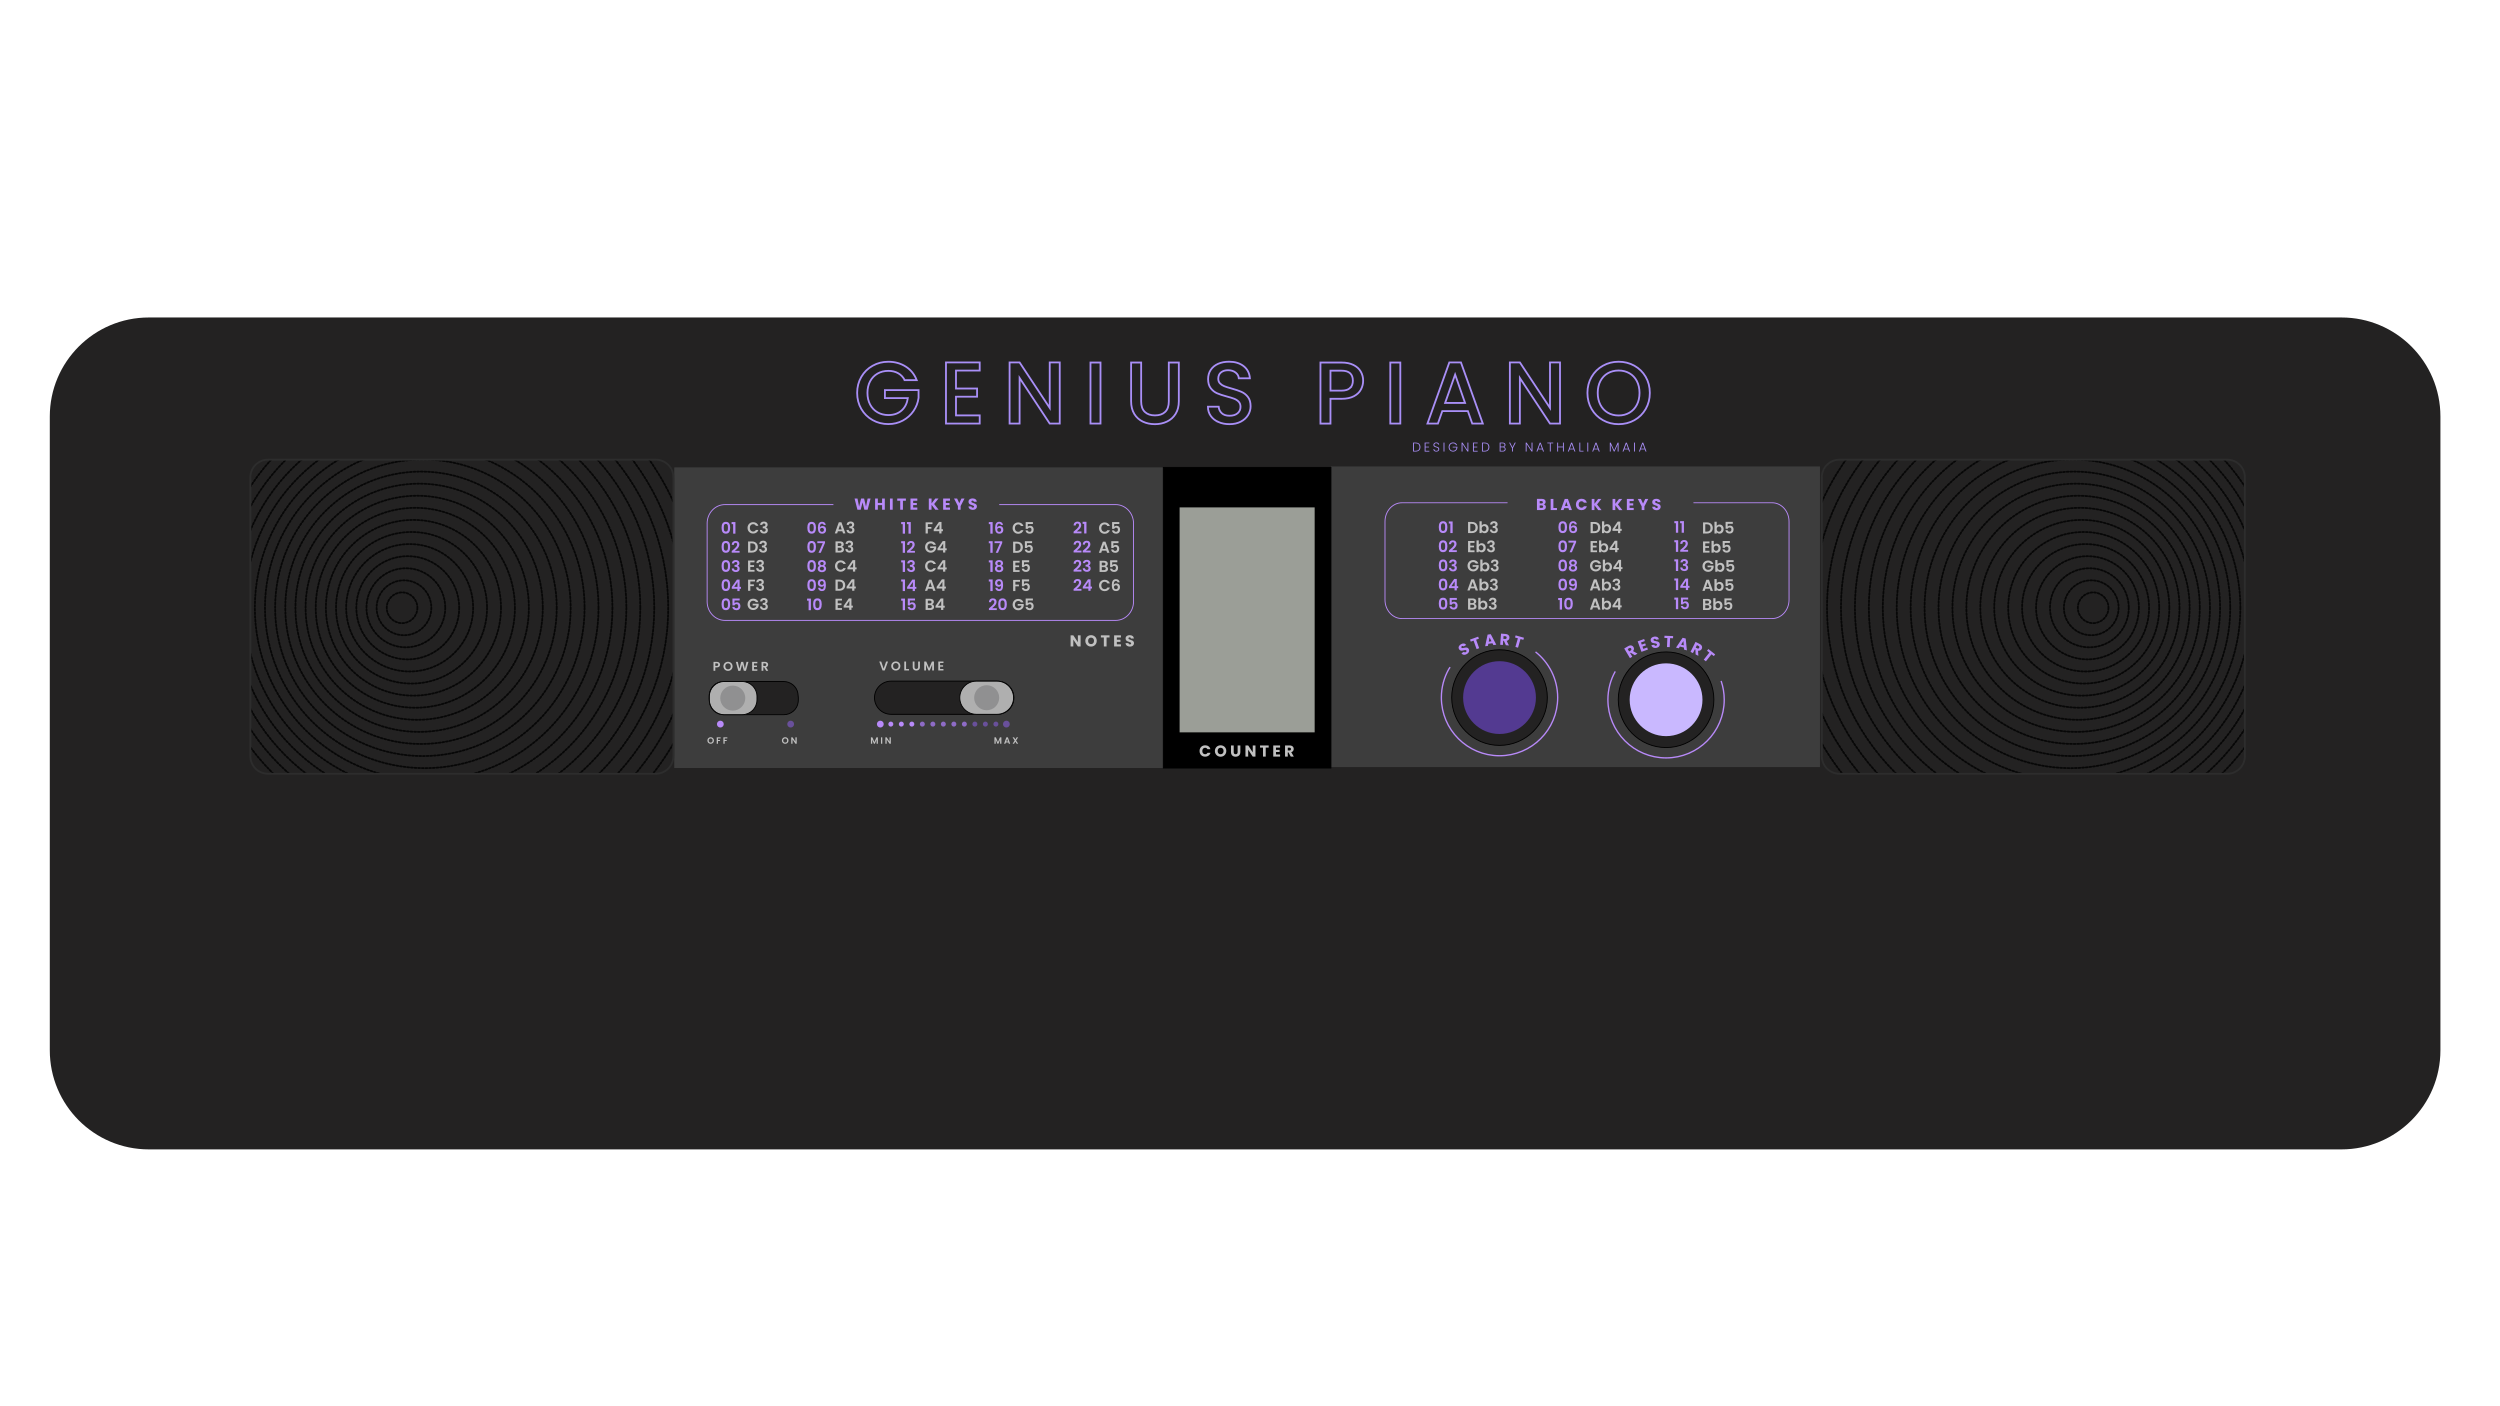 <svg xmlns="http://www.w3.org/2000/svg" xmlns:xlink="http://www.w3.org/1999/xlink" viewBox="0 0 1366 768" style="enable-background:new 0 0 1366 768" xml:space="preserve"><style>.st2{fill:#3d3d3d}.st3{fill:none;stroke:#000;stroke-width:.5}.st10,.st3,.st7,.st9{stroke-miterlimit:10}.st7{fill:none;stroke:#070707;stroke-linecap:round;stroke-linejoin:round;stroke-dasharray:1}.st10,.st9{fill:#232222;stroke:#000;stroke-width:.5}.st10{fill:#afafaf}.st11{fill:#909091}.st12{fill:#c1c1c1}.st13{fill:#b88af9}.st14,.st15{stroke-width:.5}.st14{fill:none;stroke:#b88af9;stroke-miterlimit:10}.st15{stroke:#4d8dff}.st15,.st17,.st19{fill:none;stroke-miterlimit:10}.st17{stroke:#b88af9;stroke-width:.75}.st19{stroke:#a98ff7}.st20{stroke-width:2}.st20,.st21,.st22,.st23,.st24{fill:#b88af9;stroke:#b88af9;stroke-miterlimit:10}.st22,.st23,.st24{fill:#8e6bc6;stroke:#8e6bc6}.st23,.st24{fill:#69509b;stroke:#69509b}.st24{stroke-width:2}.st25{fill:#a98ff7}</style><switch><g><g id="botoes"><path d="M1279.33 628.03h-1198c-29.89 0-54.12-24.23-54.12-54.12V227.59c0-29.89 24.23-54.12 54.12-54.12h1198c29.89 0 54.12 24.23 54.12 54.12v346.32c-.01 29.89-24.23 54.12-54.12 54.12z" style="fill:#232222"/><path class="st2" d="M368.43 255.39h267.21v164.26H368.43zM727.23 254.86h267.21v164.26H727.23z"/><path style="stroke:#000;stroke-width:.5;stroke-miterlimit:10" d="M635.63 255.39h91.59v164.26h-91.59z"/><path style="fill:#9b9e97" d="M644.54 277.24h73.79v122.92h-73.79z"/><defs><path id="SVGID_1_" d="M146.44 251.16H358.3c5.33 0 9.64 4.32 9.64 9.64v152.35c0 5.33-4.32 9.64-9.64 9.64H146.44c-5.33 0-9.64-4.32-9.64-9.64V260.81c0-5.33 4.32-9.65 9.64-9.65z"/></defs><clipPath id="SVGID_2_"><use xlink:href="#SVGID_1_" style="overflow:visible"/></clipPath><g style="clip-path:url(#SVGID_2_)"><ellipse class="st7" cx="219.69" cy="332.09" rx="8.37" ry="8.4"/><ellipse class="st7" cx="220.73" cy="332.09" rx="14.95" ry="15"/><ellipse class="st7" cx="221.76" cy="332.09" rx="21.53" ry="21.61"/><ellipse class="st7" cx="222.8" cy="332.09" rx="28.11" ry="28.21"/><ellipse class="st7" cx="223.83" cy="332.09" rx="34.69" ry="34.81"/><ellipse class="st7" cx="224.86" cy="332.09" rx="41.26" ry="41.41"/><ellipse class="st7" cx="225.9" cy="332.09" rx="47.84" ry="48.01"/><ellipse class="st7" cx="226.93" cy="332.09" rx="54.42" ry="54.62"/><ellipse class="st7" cx="227.97" cy="332.09" rx="61" ry="61.22"/><ellipse class="st7" cx="229" cy="332.09" rx="67.58" ry="67.82"/><ellipse class="st7" cx="230.04" cy="332.09" rx="74.16" ry="74.42"/><ellipse class="st7" cx="231.07" cy="332.09" rx="80.74" ry="81.03"/><ellipse class="st7" cx="232.1" cy="332.09" rx="87.32" ry="87.63"/><ellipse class="st7" cx="233.14" cy="332.09" rx="93.89" ry="94.23"/><ellipse class="st7" cx="234.17" cy="332.09" rx="100.47" ry="100.83"/><ellipse class="st7" cx="235.21" cy="332.09" rx="107.05" ry="107.43"/><ellipse class="st7" cx="236.24" cy="332.09" rx="113.63" ry="114.04"/><ellipse class="st7" cx="237.28" cy="332.09" rx="120.21" ry="120.64"/><ellipse class="st7" cx="238.31" cy="332.09" rx="126.79" ry="127.24"/><ellipse class="st7" cx="239.35" cy="332.09" rx="133.37" ry="133.84"/><ellipse class="st7" cx="240.38" cy="332.09" rx="139.95" ry="140.44"/><ellipse class="st7" cx="241.41" cy="332.09" rx="146.52" ry="147.05"/></g><use xlink:href="#SVGID_1_" style="overflow:visible;fill:none;stroke:#2d2d2d;stroke-miterlimit:10"/><defs><path id="SVGID_3_" d="M1216.95 251.16h-211.86c-5.33 0-9.64 4.32-9.64 9.64v152.35c0 5.33 4.32 9.64 9.64 9.64h211.86c5.33 0 9.65-4.32 9.65-9.64V260.81c-.01-5.33-4.32-9.65-9.65-9.65z"/></defs><clipPath id="SVGID_4_"><use xlink:href="#SVGID_3_" style="overflow:visible"/></clipPath><g style="clip-path:url(#SVGID_4_)"><ellipse class="st7" cx="1143.7" cy="332.09" rx="8.37" ry="8.4"/><ellipse class="st7" cx="1142.66" cy="332.09" rx="14.95" ry="15"/><ellipse class="st7" cx="1141.63" cy="332.09" rx="21.53" ry="21.61"/><ellipse class="st7" cx="1140.6" cy="332.09" rx="28.11" ry="28.21"/><ellipse class="st7" cx="1139.56" cy="332.09" rx="34.69" ry="34.81"/><ellipse class="st7" cx="1138.53" cy="332.09" rx="41.26" ry="41.41"/><ellipse class="st7" cx="1137.49" cy="332.09" rx="47.84" ry="48.01"/><ellipse class="st7" cx="1136.46" cy="332.09" rx="54.42" ry="54.62"/><ellipse class="st7" cx="1135.42" cy="332.09" rx="61" ry="61.22"/><ellipse class="st7" cx="1134.39" cy="332.09" rx="67.58" ry="67.82"/><ellipse class="st7" cx="1133.36" cy="332.09" rx="74.16" ry="74.42"/><ellipse class="st7" cx="1132.32" cy="332.09" rx="80.74" ry="81.03"/><ellipse class="st7" cx="1131.29" cy="332.09" rx="87.32" ry="87.63"/><ellipse class="st7" cx="1130.25" cy="332.09" rx="93.89" ry="94.23"/><ellipse class="st7" cx="1129.22" cy="332.09" rx="100.47" ry="100.83"/><ellipse class="st7" cx="1128.18" cy="332.09" rx="107.05" ry="107.43"/><ellipse class="st7" cx="1127.15" cy="332.09" rx="113.63" ry="114.04"/><ellipse class="st7" cx="1126.11" cy="332.09" rx="120.21" ry="120.64"/><ellipse class="st7" cx="1125.08" cy="332.09" rx="126.79" ry="127.24"/><ellipse class="st7" cx="1124.05" cy="332.09" rx="133.37" ry="133.84"/><ellipse class="st7" cx="1123.01" cy="332.09" rx="139.95" ry="140.44"/><ellipse class="st7" cx="1121.98" cy="332.09" rx="146.52" ry="147.05"/></g><use xlink:href="#SVGID_3_" style="overflow:visible;fill:none;stroke:#2d2d2d;stroke-miterlimit:10"/><path class="st9" d="M428.14 372.38h-32.66c-4.06 0-7.5 3.04-7.92 7.08-.01.14-.03.29-.04.44-.1 1.3-.05 2.63.14 3.88.57 3.88 3.95 6.73 7.87 6.73h32.7c3.98 0 7.46-2.93 7.89-6.9 0-.03.01-.07.01-.1.16-1.57.08-3.21-.18-4.74-.65-3.73-4.02-6.39-7.81-6.39z"/><path class="st10" d="M405.53 372.38h-9.85c-4.47 0-8.09 3.62-8.09 8.09v1.95c0 4.47 3.62 8.09 8.09 8.09h9.85c4.47 0 8.09-3.62 8.09-8.09v-1.95c0-4.46-3.63-8.09-8.09-8.09z"/><circle class="st11" cx="400.38" cy="381.45" r="6.84"/><path class="st12" d="M393.24 363.9c-.12.23-.32.41-.58.55s-.6.21-1 .21h-.82v1.88h-.98v-4.89h1.8c.38 0 .7.06.97.2s.47.31.6.54c.13.23.2.49.2.78 0 .25-.06.5-.19.73zm-1.02-.22c.13-.12.2-.3.2-.52 0-.48-.27-.71-.8-.71h-.78v1.42h.78c.27 0 .47-.06.6-.19zM396.53 366.26c-.38-.21-.69-.51-.91-.89-.22-.38-.34-.81-.34-1.29s.11-.9.34-1.28c.22-.38.53-.68.91-.89.38-.21.8-.32 1.26-.32.46 0 .88.11 1.26.32s.68.51.9.89c.22.38.33.81.33 1.28 0 .48-.11.91-.33 1.29-.22.38-.52.68-.91.89-.38.21-.8.32-1.26.32s-.87-.1-1.25-.32zm2.04-.75c.22-.13.4-.32.53-.57.13-.25.19-.53.19-.86 0-.33-.06-.61-.19-.86s-.3-.43-.53-.56c-.22-.13-.48-.2-.78-.2s-.55.07-.78.2c-.23.13-.4.32-.53.56s-.19.53-.19.86c0 .33.06.61.19.86s.3.44.53.57c.23.13.49.2.78.2s.55-.07.78-.2zM408.95 361.65l-1.37 4.89h-1.15l-.92-3.48-.96 3.48-1.15.01-1.32-4.89h1.05l.86 3.79.99-3.79h1.09l.94 3.77.87-3.77h1.07zM411.96 362.44v1.22h1.65v.78h-1.65v1.29h1.85v.8h-2.83v-4.89h2.83v.8h-1.85zM418.63 366.53l-1.08-1.9h-.46v1.9h-.98v-4.89h1.83c.38 0 .7.07.97.2s.47.31.6.54c.13.23.2.48.2.76 0 .32-.09.61-.28.87-.19.26-.46.44-.83.54l1.17 1.98h-1.14zm-1.54-2.63h.82c.27 0 .46-.06.59-.19.13-.13.2-.31.2-.54 0-.22-.07-.4-.2-.52s-.33-.19-.59-.19h-.82v1.44z"/><path class="st13" d="M394.81 285.99c.36-.57.96-.85 1.81-.85s1.44.28 1.81.85.54 1.36.54 2.36c0 1.01-.18 1.8-.54 2.38s-.97.86-1.81.86-1.44-.29-1.81-.86-.54-1.37-.54-2.38c-.01-1.01.18-1.79.54-2.36zm2.87 1.27c-.06-.29-.17-.53-.33-.72-.17-.19-.41-.28-.74-.28s-.57.09-.74.28c-.17.19-.28.43-.33.72s-.08.65-.08 1.08c0 .44.03.81.08 1.11s.16.54.33.72c.17.18.42.27.74.27s.57-.09.74-.27c.17-.18.28-.42.33-.72s.08-.67.08-1.11c0-.42-.02-.78-.08-1.08zM399.74 286.38v-1.12h2.1v6.35h-1.25v-5.22h-.85zM394.81 296.44c.36-.57.96-.85 1.81-.85s1.44.28 1.81.85.54 1.36.54 2.36c0 1.01-.18 1.8-.54 2.38s-.97.86-1.81.86-1.44-.29-1.81-.86-.54-1.37-.54-2.38c-.01-1.01.18-1.79.54-2.36zm2.87 1.27c-.06-.29-.17-.53-.33-.72-.17-.19-.41-.28-.74-.28s-.57.09-.74.28c-.17.19-.28.43-.33.72s-.08.65-.08 1.08c0 .44.03.81.08 1.11s.16.54.33.72c.17.18.42.27.74.27s.57-.09.74-.27c.17-.18.28-.42.33-.72s.08-.67.08-1.11c0-.42-.02-.78-.08-1.08zM400.27 300.68c.56-.46 1-.85 1.33-1.16.33-.31.61-.63.83-.97.22-.34.33-.67.33-.99 0-.3-.07-.53-.21-.7-.14-.17-.35-.25-.64-.25-.29 0-.51.1-.67.29-.16.19-.24.46-.24.8h-1.18c.02-.7.23-1.22.62-1.58.39-.36.89-.54 1.49-.54.66 0 1.17.18 1.52.53s.53.81.53 1.39c0 .45-.12.89-.37 1.3-.24.41-.52.77-.84 1.08s-.72.67-1.23 1.1h2.57v1.01h-4.3v-.91l.46-.4zM394.81 306.89c.36-.57.96-.85 1.81-.85s1.44.28 1.81.85.54 1.36.54 2.36c0 1.01-.18 1.8-.54 2.38s-.97.86-1.81.86-1.44-.29-1.81-.86-.54-1.37-.54-2.38c-.01-1.01.18-1.79.54-2.36zm2.87 1.27c-.06-.29-.17-.53-.33-.72-.17-.19-.41-.28-.74-.28s-.57.09-.74.28c-.17.19-.28.43-.33.72s-.08.65-.08 1.08c0 .44.03.81.08 1.11s.16.54.33.72c.17.18.42.27.74.27s.57-.09.74-.27c.17-.18.28-.42.33-.72s.08-.67.08-1.11c0-.42-.02-.78-.08-1.08zM400.52 306.48c.38-.32.88-.47 1.5-.47.42 0 .79.07 1.09.22.3.15.53.35.68.6s.23.54.23.86c0 .37-.09.67-.28.93-.19.25-.41.42-.67.51v.04c.34.1.6.29.79.56.19.27.28.61.28 1.03 0 .35-.08.66-.24.93s-.4.49-.71.64-.68.23-1.12.23c-.66 0-1.19-.17-1.6-.5-.41-.33-.63-.82-.65-1.46H401c.01.28.11.51.29.68.18.17.43.26.75.26.3 0 .52-.08.68-.25s.24-.38.24-.64c0-.35-.11-.6-.33-.75-.22-.15-.56-.23-1.03-.23h-.25v-1h.25c.82 0 1.24-.28 1.24-.83 0-.25-.07-.44-.22-.58-.15-.14-.36-.21-.64-.21-.27 0-.48.07-.63.22s-.23.34-.26.56h-1.19c.04-.58.24-1.03.62-1.35zM394.81 317.34c.36-.57.96-.85 1.81-.85s1.44.28 1.81.85.54 1.36.54 2.36c0 1.01-.18 1.8-.54 2.38s-.97.86-1.81.86-1.44-.29-1.81-.86-.54-1.37-.54-2.38c-.01-1.01.18-1.79.54-2.36zm2.87 1.27c-.06-.29-.17-.53-.33-.72-.17-.19-.41-.28-.74-.28s-.57.09-.74.28c-.17.19-.28.43-.33.72s-.08.65-.08 1.08c0 .44.03.81.08 1.11s.16.54.33.72c.17.18.42.27.74.27s.57-.09.74-.27c.17-.18.28-.42.33-.72s.08-.67.08-1.11c0-.42-.02-.78-.08-1.08zM399.84 321.72v-.96l2.85-4.08h1.42v3.97h.77v1.06h-.77v1.24h-1.22v-1.24h-3.05zm3.12-3.73-1.79 2.66h1.79v-2.66zM394.81 327.79c.36-.57.96-.85 1.81-.85s1.44.28 1.81.85.54 1.36.54 2.36c0 1.01-.18 1.8-.54 2.38s-.97.86-1.81.86-1.44-.29-1.81-.86-.54-1.37-.54-2.38c-.01-1.01.18-1.79.54-2.36zm2.87 1.27c-.06-.29-.17-.53-.33-.72-.17-.19-.41-.28-.74-.28s-.57.09-.74.28c-.17.19-.28.43-.33.72s-.08.65-.08 1.08c0 .44.03.81.08 1.11s.16.54.33.72c.17.18.42.27.74.27s.57-.09.74-.27c.17-.18.28-.42.33-.72s.08-.67.08-1.11c0-.42-.02-.78-.08-1.08zM404.16 328.11h-2.82v1.49c.12-.15.3-.27.52-.37.23-.1.47-.14.72-.14.46 0 .84.1 1.14.31s.51.46.64.78.2.65.2 1.01c0 .67-.19 1.21-.57 1.61-.38.41-.92.61-1.62.61-.66 0-1.19-.17-1.58-.5-.4-.33-.62-.76-.67-1.3h1.18c.05.23.17.42.35.56.18.14.42.21.7.21.34 0 .6-.11.77-.32.17-.21.26-.5.26-.85 0-.36-.09-.63-.27-.82-.18-.19-.44-.28-.78-.28-.24 0-.45.06-.61.18-.16.12-.28.28-.35.49h-1.17v-3.73h3.94v1.06z"/><path class="st12" d="M408.85 286.82c.27-.47.64-.84 1.11-1.11s.99-.4 1.57-.4c.68 0 1.27.17 1.79.52.51.35.87.83 1.07 1.45h-1.4c-.14-.29-.34-.51-.59-.65-.25-.15-.54-.22-.88-.22-.35 0-.67.08-.94.25-.28.17-.49.4-.64.7-.15.3-.23.66-.23 1.06s.08.75.23 1.06.37.54.64.71c.28.17.59.25.94.25.33 0 .62-.07.88-.22s.45-.37.59-.66h1.4c-.2.62-.56 1.1-1.07 1.45s-1.1.52-1.79.52c-.58 0-1.1-.13-1.57-.4s-.84-.63-1.11-1.1c-.27-.47-.4-1-.4-1.6 0-.6.13-1.14.4-1.61zM415.93 285.45c.38-.32.88-.47 1.5-.47.42 0 .79.07 1.09.22.3.15.53.35.68.6s.23.54.23.86c0 .37-.09.67-.28.93-.19.25-.41.42-.67.51v.04c.34.1.6.29.79.56.19.27.28.61.28 1.03 0 .35-.08.66-.24.93s-.4.49-.71.64-.68.23-1.12.23c-.66 0-1.19-.17-1.6-.5-.41-.33-.63-.82-.65-1.46h1.18c.01.28.11.51.29.68.18.17.43.26.75.26.3 0 .52-.08.68-.25s.24-.38.24-.64c0-.35-.11-.6-.33-.75-.22-.15-.56-.23-1.03-.23h-.25v-1h.25c.82 0 1.24-.28 1.24-.83 0-.25-.07-.44-.22-.58-.15-.14-.36-.21-.64-.21-.27 0-.48.07-.63.22s-.23.34-.26.56h-1.19c.03-.59.23-1.03.62-1.35zM412.56 296.22c.48.25.86.6 1.12 1.07.26.46.4 1 .4 1.61 0 .61-.13 1.14-.4 1.6-.26.46-.64.81-1.12 1.06-.48.25-1.05.37-1.69.37h-2.12v-6.08h2.12c.64-.01 1.2.12 1.69.37zm-.25 4.14c.35-.35.52-.84.52-1.47s-.17-1.13-.52-1.48c-.35-.36-.84-.54-1.48-.54h-.86v4.01h.86c.64 0 1.13-.17 1.48-.52zM415.48 295.9c.38-.32.88-.47 1.5-.47.42 0 .79.07 1.09.22.3.15.53.35.68.6s.23.54.23.86c0 .37-.09.67-.28.93-.19.25-.41.42-.67.51v.04c.34.1.6.29.79.56.19.27.28.61.28 1.03 0 .35-.08.66-.24.93s-.4.49-.71.64-.68.23-1.12.23c-.66 0-1.19-.17-1.6-.5-.41-.33-.63-.82-.65-1.46h1.18c.01.28.11.51.29.68.18.17.43.26.75.26.3 0 .52-.08.68-.25s.24-.38.24-.64c0-.35-.11-.6-.33-.75-.22-.15-.56-.23-1.03-.23h-.25v-1h.25c.82 0 1.24-.28 1.24-.83 0-.25-.07-.44-.22-.58-.15-.14-.36-.21-.64-.21-.27 0-.48.07-.63.22s-.23.34-.26.56h-1.19c.04-.59.24-1.03.62-1.35zM409.96 307.28v1.52h2.05v.97h-2.05v1.61h2.31v.99h-3.53v-6.09h3.53v.99h-2.31zM413.87 306.35c.38-.32.88-.47 1.5-.47.42 0 .79.07 1.09.22.3.15.53.35.68.6s.23.54.23.86c0 .37-.09.67-.28.93-.19.25-.41.42-.67.51v.04c.34.1.6.29.79.56.19.27.28.61.28 1.03 0 .35-.08.66-.24.93s-.4.49-.71.64-.68.23-1.12.23c-.66 0-1.19-.17-1.6-.5-.41-.33-.63-.82-.65-1.46h1.18c.01.28.11.51.29.68.18.17.43.26.75.26.3 0 .52-.08.68-.25s.24-.38.24-.64c0-.35-.11-.6-.33-.75-.22-.15-.56-.23-1.03-.23h-.25v-1h.25c.82 0 1.24-.28 1.24-.83 0-.25-.07-.44-.22-.58-.15-.14-.36-.21-.64-.21-.27 0-.48.07-.63.22s-.23.34-.26.56h-1.19c.04-.59.24-1.04.62-1.35zM412.5 316.74v.98h-2.53v1.56h1.94v.97h-1.94v2.57h-1.22v-6.08h3.75zM413.85 316.8c.38-.32.88-.47 1.5-.47.42 0 .79.07 1.09.22.3.15.53.35.68.6s.23.54.23.86c0 .37-.09.67-.28.93-.19.25-.41.42-.67.51v.04c.34.1.6.29.79.56.19.27.28.61.28 1.03 0 .35-.08.66-.24.93s-.4.49-.71.64-.68.23-1.12.23c-.66 0-1.19-.17-1.6-.5-.41-.33-.63-.82-.65-1.46h1.18c.01.28.11.51.29.68.18.17.43.26.75.26.3 0 .52-.08.68-.25s.24-.38.24-.64c0-.35-.11-.6-.33-.75-.22-.15-.56-.23-1.03-.23h-.25v-1h.25c.82 0 1.24-.28 1.24-.83 0-.25-.07-.44-.22-.58-.15-.14-.36-.21-.64-.21-.27 0-.48.07-.63.22s-.23.34-.26.56h-1.19c.04-.59.24-1.04.62-1.35zM412.98 329.02c-.14-.26-.33-.45-.57-.58-.24-.13-.53-.2-.85-.2-.36 0-.68.08-.96.24-.28.16-.5.4-.65.7s-.24.65-.24 1.04c0 .41.08.76.24 1.06s.38.53.67.7c.28.16.62.24.99.24.46 0 .84-.12 1.14-.37.3-.25.49-.59.58-1.03h-2.09v-.93h3.29v1.06c-.08.42-.26.82-.52 1.18s-.61.65-1.03.87-.89.33-1.42.33c-.59 0-1.12-.13-1.59-.4s-.84-.63-1.11-1.1c-.27-.47-.4-1-.4-1.6 0-.6.14-1.13.4-1.61.27-.47.64-.84 1.11-1.11s1-.4 1.58-.4c.69 0 1.28.17 1.79.5s.85.8 1.04 1.41h-1.4zM415.93 327.25c.38-.32.88-.47 1.5-.47.42 0 .79.07 1.09.22.3.15.53.35.68.6s.23.54.23.86c0 .37-.09.67-.28.93-.19.25-.41.42-.67.51v.04c.34.1.6.29.79.56.19.27.28.61.28 1.03 0 .35-.08.66-.24.93s-.4.49-.71.64-.68.23-1.12.23c-.66 0-1.19-.17-1.6-.5-.41-.33-.63-.82-.65-1.46h1.18c.01.28.11.51.29.68.18.17.43.26.75.26.3 0 .52-.08.68-.25s.24-.38.24-.64c0-.35-.11-.6-.33-.75-.22-.15-.56-.23-1.03-.23h-.25v-1h.25c.82 0 1.24-.28 1.24-.83 0-.25-.07-.44-.22-.58-.15-.14-.36-.21-.64-.21-.27 0-.48.07-.63.22s-.23.34-.26.56h-1.19c.03-.59.23-1.04.62-1.35z"/><path class="st13" d="M786.69 285.65c.36-.57.96-.85 1.81-.85s1.44.28 1.81.85c.36.57.54 1.36.54 2.36 0 1.01-.18 1.8-.54 2.38-.36.57-.97.86-1.81.86s-1.44-.29-1.81-.86c-.36-.57-.54-1.37-.54-2.38-.01-1 .17-1.79.54-2.36zm2.87 1.28c-.06-.29-.17-.53-.33-.72-.17-.19-.41-.28-.74-.28s-.57.09-.74.28c-.17.19-.28.43-.33.72-.05.29-.08.65-.08 1.08 0 .44.03.81.08 1.11.05.3.16.54.33.72.17.18.42.27.74.27s.57-.09.74-.27c.17-.18.28-.42.33-.72.05-.3.08-.67.08-1.11 0-.43-.02-.79-.08-1.08zM791.62 286.04v-1.12h2.1v6.35h-1.25v-5.22h-.85zM786.69 296.1c.36-.57.96-.85 1.81-.85s1.44.28 1.81.85c.36.57.54 1.36.54 2.36 0 1.01-.18 1.8-.54 2.38-.36.57-.97.86-1.81.86s-1.44-.29-1.81-.86c-.36-.57-.54-1.37-.54-2.38-.01-1 .17-1.79.54-2.36zm2.87 1.28c-.06-.29-.17-.53-.33-.72-.17-.19-.41-.28-.74-.28s-.57.09-.74.28c-.17.19-.28.43-.33.72-.05.29-.08.65-.08 1.08 0 .44.03.81.08 1.11.05.3.16.54.33.72.17.18.42.27.74.27s.57-.09.74-.27c.17-.18.28-.42.33-.72.05-.3.08-.67.08-1.11 0-.43-.02-.79-.08-1.08zM792.15 300.34c.56-.46 1-.85 1.33-1.16.33-.31.61-.63.83-.97.22-.34.33-.67.33-.99 0-.3-.07-.53-.21-.7s-.35-.25-.64-.25-.51.1-.67.29c-.16.19-.24.46-.24.8h-1.18c.02-.7.23-1.22.62-1.58.39-.36.89-.54 1.49-.54.66 0 1.17.18 1.52.53.35.35.53.81.53 1.39 0 .45-.12.89-.37 1.3-.24.41-.52.77-.84 1.08s-.72.67-1.23 1.1H796v1.01h-4.3v-.91l.45-.4zM786.69 306.55c.36-.57.96-.85 1.81-.85s1.44.28 1.81.85c.36.57.54 1.36.54 2.36 0 1.01-.18 1.8-.54 2.38-.36.57-.97.86-1.81.86s-1.44-.29-1.81-.86c-.36-.57-.54-1.37-.54-2.38-.01-1 .17-1.79.54-2.36zm2.87 1.28c-.06-.29-.17-.53-.33-.72-.17-.19-.41-.28-.74-.28s-.57.09-.74.28c-.17.19-.28.43-.33.72-.05.29-.08.65-.08 1.08 0 .44.03.81.08 1.11.05.3.16.54.33.72.17.18.42.27.74.27s.57-.09.74-.27c.17-.18.28-.42.33-.72.05-.3.08-.67.08-1.11 0-.43-.02-.79-.08-1.08zM792.4 306.15c.38-.32.88-.47 1.5-.47.42 0 .79.07 1.09.22.3.15.53.35.68.6.15.25.23.54.23.86 0 .37-.09.67-.28.93s-.41.42-.67.51v.04c.34.1.6.29.79.56s.28.61.28 1.03c0 .35-.08.66-.24.93-.16.27-.4.49-.71.64s-.68.23-1.12.23c-.66 0-1.19-.17-1.6-.5-.41-.33-.63-.82-.65-1.46h1.18c.01.28.11.51.29.68.18.17.43.26.75.26.3 0 .52-.08.68-.25.16-.17.24-.38.24-.64 0-.35-.11-.6-.33-.75s-.56-.23-1.03-.23h-.25v-1h.25c.82 0 1.24-.28 1.24-.83 0-.25-.07-.44-.22-.58-.15-.14-.36-.21-.64-.21-.27 0-.48.07-.63.22-.15.15-.23.34-.26.56h-1.19c.03-.59.24-1.04.62-1.35zM786.69 317c.36-.57.96-.85 1.81-.85s1.44.28 1.81.85c.36.57.54 1.36.54 2.36 0 1.01-.18 1.8-.54 2.38-.36.57-.97.86-1.81.86s-1.44-.29-1.81-.86c-.36-.57-.54-1.37-.54-2.38-.01-1 .17-1.79.54-2.36zm2.87 1.28c-.06-.29-.17-.53-.33-.72-.17-.19-.41-.28-.74-.28s-.57.09-.74.28c-.17.19-.28.43-.33.72-.05.29-.08.65-.08 1.08 0 .44.03.81.08 1.11.05.3.16.54.33.72.17.18.42.27.74.27s.57-.09.74-.27c.17-.18.28-.42.33-.72.05-.3.08-.67.08-1.11 0-.43-.02-.79-.08-1.08zM791.72 321.38v-.96l2.85-4.08h1.42v3.97h.77v1.06h-.77v1.24h-1.22v-1.24h-3.05zm3.12-3.73-1.79 2.66h1.79v-2.66zM786.69 327.45c.36-.57.96-.85 1.81-.85s1.44.28 1.81.85c.36.57.54 1.36.54 2.36 0 1.01-.18 1.8-.54 2.38-.36.57-.97.86-1.81.86s-1.44-.29-1.81-.86c-.36-.57-.54-1.37-.54-2.38-.01-1.01.17-1.79.54-2.36zm2.87 1.28c-.06-.29-.17-.53-.33-.72-.17-.19-.41-.28-.74-.28s-.57.09-.74.28c-.17.19-.28.43-.33.72-.05.29-.08.65-.08 1.08 0 .44.03.81.08 1.11.05.3.16.54.33.72.17.18.42.27.74.27s.57-.09.74-.27c.17-.18.28-.42.33-.72.05-.3.08-.67.08-1.11 0-.43-.02-.79-.08-1.08zM796.04 327.77h-2.82v1.49c.12-.15.3-.27.52-.37.23-.1.47-.14.72-.14.46 0 .84.1 1.14.31s.51.46.64.78.2.65.2 1.01c0 .67-.19 1.21-.57 1.61-.38.41-.92.61-1.62.61-.66 0-1.19-.17-1.58-.5-.4-.33-.62-.76-.67-1.3h1.18c.05.23.17.42.35.56.18.14.42.21.7.21.34 0 .6-.11.77-.32.17-.21.26-.5.26-.85 0-.36-.09-.63-.27-.82s-.44-.28-.78-.28c-.24 0-.45.06-.61.18-.16.12-.28.28-.35.49h-1.17v-3.73h3.94v1.06z"/><g><path class="st12" d="M805.96 285.56c.48.25.86.6 1.12 1.07.26.46.4 1 .4 1.61 0 .61-.13 1.14-.4 1.6-.26.46-.64.81-1.12 1.06-.49.25-1.05.37-1.69.37h-2.12v-6.08h2.12c.64 0 1.2.12 1.69.37zm-.25 4.15c.35-.35.52-.84.52-1.47s-.17-1.13-.52-1.48c-.35-.36-.84-.54-1.48-.54h-.86v4.01h.86c.64 0 1.13-.17 1.48-.52zM810.26 286.58c.28-.15.59-.22.94-.22.41 0 .79.1 1.12.3s.6.49.79.87c.2.37.29.81.29 1.3s-.1.93-.29 1.31c-.19.38-.46.67-.79.88s-.71.31-1.12.31c-.36 0-.67-.07-.94-.21-.27-.14-.49-.33-.65-.55v.69h-1.22v-6.44h1.22v2.33c.16-.23.37-.42.65-.57zm1.72 1.51c-.12-.21-.28-.37-.47-.48s-.41-.17-.63-.17c-.22 0-.43.06-.62.17-.2.11-.35.28-.47.49-.12.21-.18.47-.18.76 0 .29.06.54.18.76s.28.38.47.49c.19.11.4.17.62.17.23 0 .44-.06.63-.17.19-.12.35-.28.47-.5s.18-.47.18-.77c0-.29-.06-.54-.18-.75zM814.79 285.25c.38-.32.88-.47 1.5-.47.42 0 .79.07 1.09.22s.53.35.68.6c.15.25.23.54.23.86 0 .37-.09.67-.28.93-.19.25-.41.42-.67.51v.04c.34.1.6.29.79.56.19.27.28.61.28 1.03 0 .35-.08.66-.24.93-.16.27-.39.49-.71.64s-.68.23-1.12.23c-.66 0-1.19-.17-1.6-.5-.41-.33-.63-.82-.65-1.46h1.18c.01.28.11.51.29.68.18.17.43.26.75.26.3 0 .52-.08.68-.25.16-.17.24-.38.24-.64 0-.35-.11-.6-.33-.75-.22-.15-.56-.23-1.03-.23h-.25v-1h.25c.82 0 1.24-.28 1.24-.83 0-.25-.07-.44-.22-.58-.15-.14-.36-.21-.64-.21-.27 0-.48.07-.63.22-.15.15-.23.34-.26.56h-1.19c.03-.59.24-1.04.62-1.35zM803.37 296.62v1.52h2.05v.97h-2.05v1.61h2.31v.99h-3.53v-6.09h3.53v.99h-2.31zM808.65 297.03c.28-.15.59-.22.95-.22.41 0 .79.1 1.12.3.33.2.6.49.79.87s.29.81.29 1.3-.1.93-.29 1.31c-.19.38-.46.67-.79.88-.33.21-.71.31-1.12.31-.36 0-.67-.07-.95-.21-.27-.14-.49-.33-.65-.55v.69h-1.22v-6.44H808v2.33c.16-.23.37-.42.65-.57zm1.72 1.5c-.12-.21-.28-.37-.47-.48s-.4-.17-.63-.17c-.22 0-.43.06-.62.17s-.35.28-.47.49c-.12.21-.18.47-.18.76 0 .29.06.54.18.76.12.21.28.38.47.49s.4.17.62.17c.23 0 .44-.06.63-.17.19-.12.35-.28.47-.5s.18-.47.18-.77c0-.28-.06-.53-.18-.75zM813.18 295.7c.38-.32.88-.47 1.5-.47.42 0 .79.07 1.09.22.3.15.53.35.68.6.15.25.23.54.23.86 0 .37-.09.67-.28.93s-.41.42-.67.51v.04c.34.1.6.29.79.56s.28.61.28 1.03c0 .35-.08.66-.24.93-.16.27-.4.49-.71.64s-.68.23-1.12.23c-.66 0-1.19-.17-1.6-.5-.41-.33-.63-.82-.65-1.46h1.18c.01.28.11.51.29.68.18.17.43.26.75.26.3 0 .52-.08.68-.25.16-.17.24-.38.24-.64 0-.35-.11-.6-.33-.75s-.56-.23-1.03-.23h-.25v-1h.25c.82 0 1.24-.28 1.24-.83 0-.25-.07-.44-.22-.58-.15-.14-.36-.21-.64-.21-.27 0-.48.07-.63.22-.15.15-.23.34-.26.56h-1.19c.03-.59.23-1.04.62-1.35zM806.38 307.92c-.14-.26-.33-.45-.57-.58-.24-.13-.53-.2-.85-.2-.36 0-.68.08-.96.24-.28.16-.5.4-.65.7-.16.3-.24.65-.24 1.04 0 .41.08.76.24 1.06.16.3.38.53.67.7.28.16.62.24.99.24.46 0 .84-.12 1.14-.37.3-.25.49-.59.58-1.03h-2.09v-.93h3.29v1.06c-.08.42-.25.82-.52 1.18s-.61.65-1.03.87-.89.33-1.42.33c-.59 0-1.12-.13-1.59-.4-.47-.26-.84-.63-1.11-1.1s-.41-1-.41-1.6c0-.6.14-1.13.41-1.61s.64-.84 1.11-1.11c.47-.26 1-.4 1.58-.4.68 0 1.28.17 1.79.5s.85.8 1.04 1.41h-1.4zM810.7 307.48c.28-.15.59-.22.95-.22.41 0 .79.1 1.12.3.33.2.6.49.79.87s.29.81.29 1.3-.1.93-.29 1.31c-.19.38-.46.67-.79.88-.33.21-.71.31-1.12.31-.36 0-.67-.07-.95-.21-.27-.14-.49-.33-.65-.55v.69h-1.22v-6.44h1.22v2.33c.16-.23.38-.42.65-.57zm1.73 1.5c-.12-.21-.28-.37-.47-.48s-.4-.17-.63-.17c-.22 0-.43.06-.62.17s-.35.28-.47.49c-.12.21-.18.47-.18.76 0 .29.06.54.18.76.12.21.28.38.47.49s.4.17.62.17c.23 0 .44-.06.63-.17.19-.12.35-.28.47-.5s.18-.47.18-.77c0-.28-.06-.53-.18-.75zM815.23 306.15c.38-.32.88-.47 1.5-.47.42 0 .79.07 1.09.22.3.15.53.35.68.6.15.25.23.54.23.86 0 .37-.09.67-.28.93s-.41.42-.67.51v.04c.34.1.6.29.79.56s.28.61.28 1.03c0 .35-.08.66-.24.93-.16.27-.4.49-.71.64s-.68.23-1.12.23c-.66 0-1.19-.17-1.6-.5-.41-.33-.63-.82-.65-1.46h1.18c.01.28.11.51.29.68.18.17.43.26.75.26.3 0 .52-.08.68-.25.16-.17.24-.38.24-.64 0-.35-.11-.6-.33-.75s-.56-.23-1.03-.23h-.25v-1h.25c.82 0 1.24-.28 1.24-.83 0-.25-.07-.44-.22-.58-.15-.14-.36-.21-.64-.21-.27 0-.48.07-.63.22-.15.15-.23.34-.26.56h-1.19c.04-.59.24-1.04.62-1.35zM805.87 321.46h-2.42l-.4 1.16h-1.28l2.19-6.09h1.42l2.19 6.09h-1.29l-.41-1.16zm-.33-.98-.88-2.54-.88 2.54h1.76zM810.25 317.93c.28-.15.59-.22.94-.22.41 0 .79.1 1.12.3s.6.49.79.87c.2.37.29.81.29 1.3s-.1.93-.29 1.31c-.19.38-.46.67-.79.88s-.71.31-1.12.31c-.36 0-.67-.07-.94-.21-.27-.14-.49-.33-.65-.55v.69h-1.22v-6.44h1.22v2.33c.16-.23.37-.42.65-.57zm1.72 1.5c-.12-.21-.28-.37-.47-.48s-.41-.17-.63-.17c-.22 0-.43.06-.62.17-.2.11-.35.28-.47.49-.12.21-.18.47-.18.76 0 .29.06.54.18.76s.28.38.47.49c.19.11.4.17.62.17.23 0 .44-.06.63-.17.19-.12.35-.28.47-.5s.18-.47.18-.77c0-.28-.06-.53-.18-.75zM814.78 316.6c.38-.32.88-.47 1.5-.47.42 0 .79.07 1.09.22s.53.35.68.6c.15.25.23.54.23.86 0 .37-.09.67-.28.93-.19.25-.41.42-.67.51v.04c.34.1.6.29.79.56.19.27.28.61.28 1.03 0 .35-.08.66-.24.93-.16.27-.39.49-.71.64s-.68.23-1.12.23c-.66 0-1.19-.17-1.6-.5-.41-.33-.63-.82-.65-1.46h1.18c.01.28.11.51.29.68.18.17.43.26.75.26.3 0 .52-.08.68-.25.16-.17.24-.38.24-.64 0-.35-.11-.6-.33-.75-.22-.15-.56-.23-1.03-.23h-.25v-1h.25c.82 0 1.24-.28 1.24-.83 0-.25-.07-.44-.22-.58-.15-.14-.36-.21-.64-.21-.27 0-.48.07-.63.22-.15.15-.23.34-.26.56h-1.19c.03-.59.24-1.04.62-1.35zM806.44 330.46c.22.28.33.6.33.96 0 .33-.08.61-.24.86-.16.25-.39.44-.69.58s-.66.21-1.07.21h-2.62v-6.08h2.51c.41 0 .77.07 1.07.2.3.13.53.32.68.56.15.24.23.51.23.81 0 .35-.09.65-.28.89-.19.24-.44.41-.75.5.33.06.61.23.83.51zm-3.07-.96h1.11c.29 0 .51-.07.67-.2.16-.13.24-.32.24-.56 0-.24-.08-.43-.24-.57-.16-.13-.38-.2-.67-.2h-1.11v1.53zm1.92 2.36c.17-.14.25-.34.25-.59 0-.26-.09-.47-.26-.61-.17-.15-.41-.22-.71-.22h-1.2v1.64h1.23c.29-.01.52-.08.69-.22zM809.61 328.38c.28-.15.59-.22.94-.22.41 0 .79.1 1.12.3s.6.49.79.87c.2.37.29.81.29 1.3s-.1.93-.29 1.31c-.19.38-.46.67-.79.88s-.71.31-1.12.31c-.36 0-.67-.07-.94-.21-.27-.14-.49-.33-.65-.55v.69h-1.22v-6.44h1.22v2.33c.16-.24.38-.42.65-.57zm1.73 1.5c-.12-.21-.28-.37-.47-.48s-.41-.17-.63-.17c-.22 0-.43.06-.62.17-.2.11-.35.28-.47.49-.12.21-.18.47-.18.76 0 .29.06.54.18.76s.28.38.47.49c.19.11.4.17.62.17.23 0 .44-.06.63-.17.19-.12.35-.28.47-.5s.18-.47.18-.77c0-.28-.06-.53-.18-.75zM814.14 327.04c.38-.32.88-.47 1.5-.47.42 0 .79.07 1.09.22s.53.35.68.6c.15.25.23.54.23.86 0 .37-.09.67-.28.93-.19.25-.41.42-.67.51v.04c.34.1.6.29.79.56.19.27.28.61.28 1.03 0 .35-.08.66-.24.93-.16.27-.39.49-.71.64s-.68.23-1.12.23c-.66 0-1.19-.17-1.6-.5-.41-.33-.63-.82-.65-1.46h1.18c.01.28.11.51.29.68.18.17.43.26.75.26.3 0 .52-.08.68-.25.16-.17.24-.38.24-.64 0-.35-.11-.6-.33-.75-.22-.15-.56-.23-1.03-.23h-.25v-1h.25c.82 0 1.24-.28 1.24-.83 0-.25-.07-.44-.22-.58-.15-.14-.36-.21-.64-.21-.27 0-.48.07-.63.22-.15.15-.23.34-.26.56h-1.19c.04-.58.24-1.03.62-1.35z"/></g><g><path class="st13" d="M852.07 285.68c.36-.57.96-.85 1.81-.85s1.44.28 1.81.85c.36.57.54 1.36.54 2.36 0 1.01-.18 1.8-.54 2.38-.36.57-.96.86-1.81.86s-1.44-.29-1.81-.86c-.36-.57-.54-1.37-.54-2.38 0-1.01.18-1.79.54-2.36zm2.87 1.27c-.05-.29-.17-.53-.33-.72-.17-.19-.41-.28-.74-.28s-.57.09-.74.28c-.17.19-.28.43-.33.72-.06.29-.08.65-.08 1.08 0 .44.03.81.08 1.11.05.3.16.54.33.72.17.18.42.27.74.27s.57-.09.74-.27c.17-.18.28-.42.33-.72.05-.3.08-.67.08-1.11.01-.42-.02-.78-.08-1.08zM860.14 285.98c-.14-.12-.35-.18-.61-.18-.4 0-.7.16-.88.48-.19.32-.29.85-.29 1.57.14-.23.34-.41.61-.54.27-.13.56-.2.87-.2.38 0 .71.08 1 .24.29.16.52.4.68.71.16.31.24.68.24 1.12 0 .41-.08.78-.25 1.1-.17.32-.41.57-.73.75-.32.18-.7.27-1.14.27-.6 0-1.08-.13-1.42-.4-.35-.27-.59-.64-.72-1.12s-.2-1.07-.2-1.77c0-1.06.18-1.86.55-2.41.37-.54.94-.81 1.73-.81.61 0 1.08.17 1.42.5.34.33.53.74.58 1.24h-1.13c-.06-.24-.16-.43-.31-.55zm-1.36 2.4c-.21.18-.31.44-.31.78s.1.61.29.81.47.3.82.3c.31 0 .56-.1.74-.29s.27-.45.27-.77c0-.34-.09-.6-.27-.8s-.44-.3-.78-.3c-.29 0-.55.09-.76.27zM852.07 296.13c.36-.57.96-.85 1.81-.85s1.44.28 1.81.85c.36.57.54 1.36.54 2.36 0 1.01-.18 1.8-.54 2.38-.36.57-.96.86-1.81.86s-1.44-.29-1.81-.86c-.36-.57-.54-1.37-.54-2.38 0-1.01.18-1.8.54-2.36zm2.87 1.27c-.05-.29-.17-.53-.33-.72-.17-.19-.41-.28-.74-.28s-.57.09-.74.28c-.17.19-.28.43-.33.72-.06.29-.08.65-.08 1.08 0 .44.03.81.08 1.11.05.3.16.54.33.72.17.18.42.27.74.27s.57-.09.74-.27c.17-.18.28-.42.33-.72.05-.3.08-.67.08-1.11.01-.42-.02-.79-.08-1.08zM861.19 296.32l-2.32 5.43h-1.24l2.33-5.29H857v-1.04h4.2v.9zM852.07 306.58c.36-.57.96-.85 1.81-.85s1.44.28 1.81.85c.36.57.54 1.36.54 2.36 0 1.01-.18 1.8-.54 2.38-.36.57-.96.86-1.81.86s-1.44-.29-1.81-.86c-.36-.57-.54-1.37-.54-2.38 0-1.01.18-1.8.54-2.36zm2.87 1.27c-.05-.29-.17-.53-.33-.72-.17-.19-.41-.28-.74-.28s-.57.09-.74.28c-.17.19-.28.43-.33.72-.06.29-.08.65-.08 1.08 0 .44.03.81.08 1.11.05.3.16.54.33.72.17.18.42.27.74.27s.57-.09.74-.27c.17-.18.28-.42.33-.72.05-.3.08-.67.08-1.11.01-.42-.02-.79-.08-1.08zM857.34 307.43c0-.31.08-.6.24-.86.16-.26.4-.46.72-.62s.72-.23 1.18-.23c.46 0 .86.08 1.18.23s.56.36.72.62c.16.26.24.54.24.86 0 .32-.08.6-.24.84-.16.24-.37.43-.63.56.32.14.57.34.75.61.18.27.27.58.27.95 0 .4-.1.74-.3 1.03-.2.29-.47.52-.82.67-.35.16-.74.23-1.17.23-.44 0-.83-.08-1.17-.23-.34-.16-.62-.38-.82-.67-.2-.29-.3-.64-.3-1.03 0-.37.09-.68.27-.95.18-.27.43-.47.75-.61-.58-.3-.87-.77-.87-1.4zm1.34 2.18c-.21.17-.31.41-.31.72 0 .29.1.53.3.71.2.18.47.27.81.27.34 0 .61-.09.81-.28.2-.19.3-.42.3-.71 0-.31-.1-.55-.3-.72-.2-.17-.47-.26-.8-.26-.33.02-.6.11-.81.27zm1.51-2.67c-.17-.16-.4-.23-.7-.23-.29 0-.52.08-.69.23-.17.16-.26.38-.26.67 0 .26.09.47.27.63.18.16.4.24.68.24s.51-.08.69-.24.27-.37.27-.63c-.01-.29-.09-.51-.26-.67zM852.07 317.02c.36-.57.96-.85 1.81-.85s1.44.28 1.81.85c.36.57.54 1.36.54 2.36 0 1.01-.18 1.8-.54 2.38-.36.57-.96.86-1.81.86s-1.44-.29-1.81-.86c-.36-.57-.54-1.37-.54-2.38 0-1 .18-1.79.54-2.36zm2.87 1.28c-.05-.29-.17-.53-.33-.72-.17-.19-.41-.28-.74-.28s-.57.09-.74.28c-.17.19-.28.43-.33.72-.06.29-.08.65-.08 1.08 0 .44.03.81.08 1.11.05.3.16.54.33.72.17.18.42.27.74.27s.57-.09.74-.27c.17-.18.28-.42.33-.72.05-.3.08-.67.08-1.11.01-.42-.02-.79-.08-1.08zM858.88 321.44c.17.14.39.2.67.2.36 0 .62-.15.78-.45.16-.3.24-.8.24-1.51-.13.19-.32.33-.56.44s-.5.16-.78.16c-.37 0-.71-.08-1.01-.23-.3-.15-.54-.38-.71-.69-.17-.31-.26-.68-.26-1.11 0-.64.19-1.16.57-1.54.38-.38.91-.57 1.57-.57.82 0 1.41.26 1.75.79.34.53.51 1.32.51 2.39 0 .75-.07 1.37-.2 1.85s-.35.85-.67 1.1-.75.37-1.29.37c-.43 0-.8-.08-1.1-.25-.3-.17-.53-.38-.69-.65-.16-.27-.25-.57-.27-.89h1.13c.05.26.15.46.32.59zm1.32-2.43c.17-.19.26-.44.26-.75 0-.34-.09-.61-.27-.8-.18-.19-.43-.28-.74-.28s-.56.1-.74.29c-.18.19-.27.45-.27.77 0 .31.09.56.27.75.18.19.44.29.8.29.28.01.52-.08.69-.27zM851.38 327.87v-1.12h2.1v6.35h-1.25v-5.22h-.85zM855.22 327.47c.36-.57.96-.85 1.81-.85s1.44.28 1.81.85c.36.57.54 1.36.54 2.36 0 1.01-.18 1.8-.54 2.38-.36.57-.96.86-1.81.86s-1.44-.29-1.81-.86c-.36-.57-.54-1.37-.54-2.38 0-1 .18-1.79.54-2.36zm2.88 1.28c-.05-.29-.17-.53-.33-.72-.17-.19-.41-.28-.74-.28s-.57.09-.74.28c-.17.19-.28.43-.33.72-.06.29-.08.65-.08 1.08 0 .44.03.81.08 1.11.05.3.16.54.33.72.17.18.42.27.74.27s.57-.09.74-.27c.17-.18.28-.42.33-.72.05-.3.08-.67.08-1.11 0-.43-.03-.79-.08-1.08z"/><g><path class="st12" d="M872.9 285.59c.48.25.86.6 1.12 1.07.26.46.4 1 .4 1.61 0 .61-.13 1.14-.4 1.6-.26.46-.64.81-1.12 1.06s-1.05.37-1.68.37h-2.12v-6.08h2.12c.63-.01 1.2.12 1.68.37zm-.25 4.14c.35-.35.52-.84.52-1.47s-.17-1.13-.52-1.48c-.35-.36-.84-.54-1.48-.54h-.86v4.01h.86c.64.01 1.13-.17 1.48-.52zM877.2 286.61c.28-.15.59-.22.94-.22.41 0 .79.1 1.12.3.33.2.6.49.79.87.2.37.29.81.29 1.3s-.1.93-.29 1.31c-.19.38-.46.67-.79.88-.33.21-.71.31-1.12.31-.36 0-.67-.07-.94-.21-.27-.14-.49-.33-.65-.55v.69h-1.22v-6.44h1.22v2.33c.16-.24.38-.43.65-.57zm1.73 1.5c-.12-.21-.28-.37-.47-.48-.2-.11-.41-.17-.63-.17-.22 0-.43.06-.62.17-.2.11-.35.28-.47.49-.12.21-.18.47-.18.76 0 .29.06.54.18.76s.28.38.47.49c.19.11.4.17.62.17.23 0 .44-.06.63-.17.19-.12.35-.28.47-.5s.18-.47.18-.77c0-.29-.06-.54-.18-.75zM881.05 290.06v-.96l2.85-4.08h1.42v3.97h.77v1.06h-.77v1.24h-1.22v-1.24h-3.05zm3.12-3.73-1.79 2.66h1.79v-2.66zM870.31 296.65v1.52h2.05v.97h-2.05v1.61h2.31v.99h-3.53v-6.09h3.53v.99h-2.31zM875.59 297.06c.28-.15.59-.22.95-.22.41 0 .79.1 1.12.3.33.2.6.49.79.87.2.37.29.81.29 1.3s-.1.93-.29 1.31c-.19.38-.46.67-.79.88-.33.21-.71.31-1.12.31-.36 0-.68-.07-.95-.21-.27-.14-.49-.33-.65-.55v.69h-1.22v-6.44h1.22v2.33c.16-.24.38-.43.65-.57zm1.73 1.5c-.12-.21-.28-.37-.47-.48s-.4-.17-.63-.17c-.22 0-.43.06-.62.17-.2.11-.35.28-.47.49-.12.21-.18.47-.18.76 0 .29.06.54.18.76s.28.38.47.49c.19.11.4.17.62.17.23 0 .44-.06.63-.17.19-.12.35-.28.47-.5s.18-.47.18-.77c-.01-.29-.06-.54-.18-.75zM879.44 300.51v-.96l2.85-4.08h1.42v3.97h.77v1.06h-.77v1.24h-1.22v-1.24h-3.05zm3.12-3.73-1.79 2.66h1.79v-2.66zM873.32 307.94c-.14-.26-.33-.45-.58-.58-.24-.13-.53-.2-.85-.2-.36 0-.68.08-.96.24-.28.16-.5.4-.65.7s-.24.65-.24 1.04c0 .41.08.76.24 1.06.16.3.38.53.67.7.28.16.62.24.99.24.46 0 .84-.12 1.14-.37.3-.25.49-.59.58-1.03h-2.09v-.93h3.29v1.06c-.08.42-.26.82-.52 1.18s-.61.65-1.03.87c-.42.22-.89.33-1.41.33-.59 0-1.12-.13-1.59-.4s-.84-.63-1.12-1.1c-.27-.47-.4-1-.4-1.6 0-.6.13-1.13.4-1.61.27-.47.64-.84 1.12-1.11s1-.4 1.58-.4c.69 0 1.28.17 1.79.5.51.33.85.8 1.04 1.41h-1.4zM877.65 307.51c.28-.15.59-.22.95-.22.41 0 .79.1 1.12.3.33.2.6.49.79.87.2.37.29.81.29 1.3s-.1.93-.29 1.31c-.19.38-.46.67-.79.88-.33.21-.71.31-1.12.31-.36 0-.68-.07-.95-.21-.27-.14-.49-.33-.65-.55v.69h-1.22v-6.44H877v2.33c.15-.24.37-.43.65-.57zm1.72 1.5c-.12-.21-.28-.37-.47-.48s-.4-.17-.63-.17c-.22 0-.43.06-.62.17-.2.11-.35.28-.47.49-.12.21-.18.47-.18.76 0 .29.06.54.18.76s.28.38.47.49c.19.11.4.17.62.17.23 0 .44-.06.63-.17.19-.12.35-.28.47-.5s.18-.47.18-.77c0-.29-.06-.54-.18-.75zM881.49 310.96V310l2.85-4.08h1.42v3.97h.77v1.06h-.77v1.24h-1.22v-1.24h-3.05zm3.13-3.73-1.79 2.66h1.79v-2.66zM872.82 321.48h-2.42l-.4 1.16h-1.28l2.19-6.09h1.42l2.19 6.09h-1.29l-.41-1.16zm-.33-.97-.88-2.54-.88 2.54h1.76zM877.19 317.96c.28-.15.59-.22.95-.22.41 0 .79.1 1.12.3s.6.49.79.87.29.81.29 1.3-.1.93-.29 1.31c-.19.38-.46.67-.79.88s-.71.31-1.12.31c-.36 0-.67-.07-.95-.21-.27-.14-.49-.33-.65-.55v.69h-1.22v-6.44h1.22v2.33c.16-.24.38-.43.65-.57zm1.73 1.5c-.12-.21-.28-.37-.47-.48-.19-.11-.4-.17-.63-.17-.22 0-.43.06-.62.17-.19.11-.35.28-.47.49-.12.21-.18.47-.18.76 0 .29.06.54.18.76.12.21.28.38.47.49.2.11.4.17.62.17.23 0 .44-.06.63-.17.2-.12.35-.28.47-.5s.18-.47.18-.77c0-.29-.06-.54-.18-.75zM881.72 316.62c.38-.32.88-.47 1.5-.47.42 0 .79.07 1.09.22.3.15.53.35.68.6s.23.54.23.86c0 .37-.09.67-.28.93-.19.25-.41.42-.67.51v.04c.34.1.6.29.79.56.19.27.28.61.28 1.03 0 .35-.08.66-.24.93s-.4.49-.71.64-.68.23-1.12.23c-.66 0-1.19-.17-1.6-.5-.41-.33-.63-.82-.65-1.46h1.18c.01.28.11.51.29.68.18.17.43.26.75.26.3 0 .52-.08.68-.25s.24-.38.24-.64c0-.35-.11-.6-.33-.75s-.56-.23-1.03-.23h-.25v-1h.25c.82 0 1.24-.28 1.24-.83 0-.25-.07-.44-.22-.58-.15-.14-.36-.21-.64-.21-.27 0-.48.07-.63.22s-.23.34-.26.56h-1.19c.04-.59.24-1.03.62-1.35zM872.82 331.93h-2.42l-.4 1.16h-1.28l2.19-6.09h1.42l2.19 6.09h-1.29l-.41-1.16zm-.33-.97-.88-2.54-.88 2.54h1.76zM877.19 328.41c.28-.15.59-.22.95-.22.41 0 .79.1 1.12.3s.6.49.79.87.29.81.29 1.3-.1.93-.29 1.31c-.19.38-.46.67-.79.88s-.71.31-1.12.31c-.36 0-.67-.07-.95-.21-.27-.14-.49-.33-.65-.55v.69h-1.22v-6.44h1.22v2.33c.16-.24.38-.43.65-.57zm1.73 1.5c-.12-.21-.28-.37-.47-.48-.19-.11-.4-.17-.63-.17-.22 0-.43.06-.62.17-.19.11-.35.28-.47.49-.12.21-.18.47-.18.76 0 .29.06.54.18.76.12.21.28.38.47.49.2.11.4.17.62.17.23 0 .44-.06.63-.17.2-.12.35-.28.47-.5s.18-.47.18-.77c0-.29-.06-.54-.18-.75zM881.04 331.85v-.96l2.85-4.08h1.42v3.97h.77v1.06h-.77v1.24h-1.22v-1.24h-3.05zm3.12-3.72-1.79 2.66h1.79v-2.66z"/></g></g><g><path class="st13" d="M914.86 285.85v-1.12h2.1v6.35h-1.25v-5.22h-.85zM918.01 285.85v-1.12h2.1v6.35h-1.25v-5.22h-.85zM914.86 296.3v-1.12h2.1v6.35h-1.25v-5.22h-.85zM918.54 300.15c.56-.46 1-.85 1.33-1.16.33-.31.61-.63.83-.97.22-.34.33-.67.33-.99 0-.3-.07-.53-.21-.7s-.35-.25-.64-.25-.51.1-.67.29c-.16.19-.24.46-.24.8h-1.18c.02-.7.23-1.22.62-1.58.39-.36.89-.54 1.49-.54.66 0 1.17.18 1.52.53.35.35.53.81.53 1.39 0 .45-.12.89-.37 1.3-.24.41-.52.77-.84 1.08s-.72.67-1.23 1.1h2.57v1.01h-4.3v-.91l.46-.4zM914.86 306.75v-1.12h2.1v6.35h-1.25v-5.22h-.85zM918.79 305.95c.38-.32.88-.47 1.5-.47.42 0 .79.07 1.09.22.3.15.53.35.68.6.15.25.23.54.23.86 0 .37-.09.67-.28.93s-.41.42-.67.51v.04c.34.1.6.29.79.56s.28.61.28 1.03c0 .35-.08.66-.24.93-.16.27-.4.49-.71.64s-.68.23-1.12.23c-.66 0-1.19-.17-1.6-.5-.41-.33-.63-.82-.65-1.46h1.18c.01.28.11.51.29.68.18.17.43.26.75.26.3 0 .52-.08.68-.25.16-.17.24-.38.24-.64 0-.35-.11-.6-.33-.75s-.56-.23-1.03-.23h-.25v-1h.25c.82 0 1.24-.28 1.24-.83 0-.25-.07-.44-.22-.58-.15-.14-.36-.21-.64-.21-.27 0-.48.07-.63.22-.15.15-.23.34-.26.56h-1.19c.04-.58.24-1.03.62-1.35zM914.86 317.2v-1.12h2.1v6.35h-1.25v-5.22h-.85zM918.11 321.19v-.96l2.85-4.08h1.42v3.97h.77v1.06h-.77v1.24h-1.22v-1.24h-3.05zm3.12-3.73-1.79 2.66h1.79v-2.66zM914.86 327.65v-1.12h2.1v6.35h-1.25v-5.22h-.85zM922.43 327.58h-2.82v1.49c.12-.15.3-.27.52-.37.23-.1.47-.14.72-.14.46 0 .84.1 1.14.31s.51.46.64.78.2.65.2 1.01c0 .67-.19 1.21-.57 1.61-.38.41-.92.61-1.62.61-.66 0-1.19-.17-1.58-.5-.4-.33-.62-.76-.67-1.3h1.18c.05.23.17.42.35.56.18.14.42.21.7.21.34 0 .6-.11.77-.32.17-.21.26-.5.26-.85 0-.36-.09-.63-.27-.82s-.44-.28-.78-.28c-.24 0-.45.06-.61.18-.16.12-.28.28-.35.49h-1.17v-3.73h3.94v1.06z"/><g><path class="st12" d="M934.35 285.81c.48.25.86.6 1.12 1.07.26.46.4 1 .4 1.61 0 .61-.13 1.14-.4 1.6-.26.46-.64.81-1.12 1.06s-1.05.37-1.68.37h-2.13v-6.08h2.13c.63-.01 1.2.12 1.68.37zm-.25 4.14c.35-.35.52-.84.52-1.47s-.17-1.13-.52-1.48-.84-.54-1.48-.54h-.86v4.01h.86c.64.01 1.13-.17 1.48-.52zM938.65 286.83c.28-.15.59-.22.95-.22.41 0 .79.1 1.12.3.33.2.6.49.79.87s.29.81.29 1.3-.1.93-.29 1.31c-.19.38-.46.67-.79.88-.33.21-.71.31-1.12.31-.36 0-.67-.07-.95-.21-.27-.14-.49-.33-.65-.55v.69h-1.22v-6.44H938v2.33c.16-.24.38-.43.65-.57zm1.73 1.5c-.12-.21-.28-.37-.47-.48s-.4-.17-.63-.17c-.22 0-.43.06-.62.17s-.35.28-.47.49c-.12.21-.18.47-.18.76 0 .29.06.54.18.76.12.21.28.38.47.49s.4.17.62.17c.23 0 .44-.06.63-.17.19-.12.35-.28.47-.5s.18-.47.18-.77c0-.29-.06-.54-.18-.75zM946.82 286.22H944v1.49c.12-.15.3-.27.52-.37.23-.1.47-.14.72-.14.46 0 .84.1 1.14.31s.51.46.64.78.2.65.2 1.01c0 .67-.19 1.21-.57 1.61-.38.41-.92.61-1.62.61-.66 0-1.19-.17-1.58-.5-.4-.33-.62-.76-.67-1.3h1.18c.05.23.17.42.35.56.18.14.42.21.7.21.34 0 .6-.11.77-.32.17-.21.26-.5.26-.85 0-.36-.09-.63-.27-.82s-.44-.28-.78-.28c-.24 0-.45.06-.61.18-.16.12-.28.28-.35.49h-1.17v-3.73h3.94v1.06zM931.76 296.87v1.52h2.05v.97h-2.05v1.61h2.31v.99h-3.53v-6.09h3.53v.99h-2.31zM937.04 297.28c.28-.15.59-.22.94-.22.41 0 .79.1 1.12.3s.6.49.79.87c.2.37.29.81.29 1.3s-.1.93-.29 1.31c-.19.38-.46.67-.79.88s-.71.31-1.12.31c-.36 0-.67-.07-.94-.21-.27-.14-.49-.33-.65-.55v.69h-1.22v-6.44h1.22v2.33c.16-.24.38-.43.65-.57zm1.73 1.5c-.12-.21-.28-.37-.47-.48s-.41-.17-.63-.17c-.22 0-.43.06-.62.17-.2.11-.35.28-.47.49-.12.21-.18.47-.18.76 0 .29.06.54.18.76s.28.38.47.49c.19.11.4.17.62.17.23 0 .44-.06.63-.17.19-.12.35-.28.47-.5s.18-.47.18-.77c-.01-.29-.07-.54-.18-.75zM945.21 296.67h-2.82v1.49c.12-.15.3-.27.52-.37.23-.1.47-.14.72-.14.46 0 .84.1 1.14.31s.51.46.64.78.2.65.2 1.01c0 .67-.19 1.21-.57 1.61s-.92.61-1.62.61c-.66 0-1.19-.17-1.58-.5-.39-.33-.62-.76-.67-1.3h1.18c.05.23.17.42.35.56.18.14.42.21.7.21.34 0 .6-.11.78-.32s.26-.5.26-.85c0-.36-.09-.63-.27-.82-.18-.19-.44-.28-.78-.28-.24 0-.45.06-.61.18-.16.12-.28.28-.35.49h-1.17v-3.73h3.94v1.06zM934.77 308.16c-.14-.26-.33-.45-.58-.58-.24-.13-.53-.2-.85-.2-.36 0-.68.08-.96.24-.28.16-.5.4-.65.7-.16.3-.24.65-.24 1.04 0 .41.08.76.24 1.06.16.3.38.53.67.7s.62.24.99.24c.46 0 .84-.12 1.14-.37s.49-.59.58-1.03h-2.09v-.93h3.29v1.06c-.08.42-.26.82-.52 1.18-.27.36-.61.65-1.03.87s-.89.33-1.42.33c-.59 0-1.12-.13-1.59-.4-.47-.26-.84-.63-1.12-1.1-.27-.47-.4-1-.4-1.6 0-.6.13-1.13.4-1.61.27-.47.64-.84 1.12-1.11.47-.26 1-.4 1.58-.4.69 0 1.28.17 1.79.5s.85.8 1.04 1.41h-1.39zM939.1 307.73c.28-.15.59-.22.94-.22.41 0 .79.1 1.12.3s.6.49.79.87c.2.37.29.81.29 1.3s-.1.93-.29 1.31c-.19.38-.46.67-.79.88s-.71.31-1.12.31c-.36 0-.67-.07-.94-.21-.27-.14-.49-.33-.65-.55v.69h-1.22v-6.44h1.22v2.33c.15-.24.37-.43.65-.57zm1.72 1.5c-.12-.21-.28-.37-.47-.48s-.41-.17-.63-.17c-.22 0-.43.06-.62.17-.2.11-.35.28-.47.49-.12.21-.18.47-.18.76 0 .29.06.54.18.76s.28.38.47.49c.19.11.4.17.62.17.23 0 .44-.06.63-.17.19-.12.35-.28.47-.5s.18-.47.18-.77c0-.29-.06-.54-.18-.75zM947.26 307.12h-2.82v1.49c.12-.15.3-.27.52-.37.23-.1.47-.14.72-.14.46 0 .84.1 1.14.31s.51.46.64.78.2.65.2 1.01c0 .67-.19 1.21-.57 1.61s-.92.61-1.62.61c-.66 0-1.19-.17-1.58-.5-.39-.33-.62-.76-.67-1.3h1.18c.05.23.17.42.35.56.18.14.42.21.7.21.34 0 .6-.11.78-.32s.26-.5.26-.85c0-.36-.09-.63-.27-.82-.18-.19-.44-.28-.78-.28-.24 0-.45.06-.61.18-.16.12-.28.28-.35.49h-1.17v-3.73h3.94v1.06zM934.27 321.7h-2.42l-.4 1.16h-1.28l2.19-6.09h1.42l2.19 6.09h-1.29l-.41-1.16zm-.33-.97-.88-2.54-.88 2.54h1.76zM938.64 318.17c.28-.15.59-.22.95-.22.41 0 .79.1 1.12.3.33.2.6.49.79.87s.29.81.29 1.3-.1.93-.29 1.31c-.19.38-.46.67-.79.88-.33.21-.71.31-1.12.31-.36 0-.67-.07-.95-.21-.27-.14-.49-.33-.65-.55v.69h-1.22v-6.44H938v2.33c.15-.23.37-.42.64-.57zm1.73 1.51c-.12-.21-.28-.37-.47-.48s-.4-.17-.63-.17c-.22 0-.43.06-.62.17s-.35.28-.47.49c-.12.21-.18.47-.18.76 0 .29.06.54.18.76.12.21.28.38.47.49s.4.17.62.17c.23 0 .44-.06.63-.17.19-.12.35-.28.47-.5s.18-.47.18-.77c0-.29-.06-.54-.18-.75zM946.81 317.57h-2.82v1.49c.12-.15.3-.27.52-.37.23-.1.47-.14.72-.14.46 0 .84.1 1.14.31s.51.46.64.78.2.65.2 1.01c0 .67-.19 1.21-.57 1.61-.38.41-.92.61-1.62.61-.66 0-1.19-.17-1.58-.5-.4-.33-.62-.76-.67-1.3h1.18c.05.23.17.42.35.56.18.14.42.21.7.21.34 0 .6-.11.77-.32.17-.21.26-.5.26-.85 0-.36-.09-.63-.27-.82s-.44-.28-.78-.28c-.24 0-.45.06-.61.18-.16.12-.28.28-.35.49h-1.17v-3.73h3.94v1.06zM934.83 330.71c.22.28.33.6.33.96 0 .33-.08.61-.24.86-.16.25-.39.44-.69.58s-.66.21-1.07.21h-2.62v-6.08h2.51c.41 0 .77.07 1.07.2.3.13.53.32.68.56.15.24.23.51.23.81 0 .35-.09.65-.28.89-.19.24-.44.41-.75.5.33.06.61.23.83.51zm-3.07-.97h1.12c.29 0 .51-.07.67-.2.16-.13.24-.32.24-.56 0-.24-.08-.43-.24-.57-.16-.13-.38-.2-.67-.2h-1.12v1.53zm1.92 2.37c.17-.14.25-.34.25-.59 0-.26-.09-.47-.26-.61-.17-.15-.41-.22-.71-.22h-1.2v1.64h1.23c.29-.01.52-.08.69-.22zM938.01 328.62c.28-.15.59-.22.95-.22.41 0 .79.1 1.12.3.33.2.6.49.79.87s.29.81.29 1.3-.1.93-.29 1.31c-.19.38-.46.67-.79.88-.33.21-.71.31-1.12.31-.36 0-.67-.07-.95-.21-.27-.14-.49-.33-.65-.55v.69h-1.22v-6.44h1.22v2.33c.16-.23.37-.42.65-.57zm1.72 1.51c-.12-.21-.28-.37-.47-.48s-.4-.17-.63-.17c-.22 0-.43.06-.62.17s-.35.28-.47.49c-.12.21-.18.47-.18.76 0 .29.06.54.18.76.12.21.28.38.47.49s.4.17.62.17c.23 0 .44-.06.63-.17.19-.12.35-.28.47-.5s.18-.47.18-.77c0-.29-.06-.54-.18-.75zM946.17 328.01h-2.82v1.49c.12-.15.3-.27.52-.37.23-.1.47-.14.72-.14.46 0 .84.1 1.14.31s.51.46.64.78.2.65.2 1.01c0 .67-.19 1.21-.57 1.61-.38.41-.92.61-1.62.61-.66 0-1.19-.17-1.58-.5-.4-.33-.62-.76-.67-1.3h1.18c.05.23.17.42.35.56.18.14.42.21.7.21.34 0 .6-.11.77-.32.17-.21.26-.5.26-.85 0-.36-.09-.63-.27-.82s-.44-.28-.78-.28c-.24 0-.45.06-.61.18-.16.12-.28.28-.35.49h-1.17v-3.73h3.94v1.06z"/></g></g><g><path class="st13" d="M441.67 285.99c.36-.57.96-.85 1.81-.85s1.44.28 1.81.85.54 1.36.54 2.36c0 1.01-.18 1.8-.54 2.38s-.97.86-1.81.86-1.44-.29-1.81-.86-.54-1.37-.54-2.38c0-1.01.18-1.79.54-2.36zm2.88 1.27c-.06-.29-.17-.53-.33-.72-.17-.19-.41-.28-.74-.28s-.57.09-.74.28c-.17.19-.28.43-.33.72s-.08.65-.08 1.08c0 .44.03.81.08 1.11s.16.54.33.72c.17.18.42.27.74.27s.57-.09.74-.27c.17-.18.28-.42.33-.72s.08-.67.08-1.11c0-.42-.03-.78-.08-1.08zM449.75 286.29c-.14-.12-.35-.18-.61-.18-.4 0-.7.16-.88.48-.19.32-.29.85-.29 1.57.14-.23.34-.41.61-.54.27-.13.56-.2.87-.2.38 0 .71.08 1 .24.29.16.52.4.68.71s.24.68.24 1.12c0 .41-.08.78-.25 1.1s-.41.57-.73.75c-.32.18-.7.27-1.14.27-.6 0-1.08-.13-1.42-.4-.35-.27-.59-.64-.72-1.12-.14-.48-.2-1.07-.2-1.77 0-1.06.18-1.86.55-2.41.37-.54.94-.81 1.73-.81.61 0 1.08.17 1.42.5.34.33.53.74.58 1.24h-1.13c-.07-.24-.17-.42-.31-.55zm-1.37 2.41c-.21.18-.31.44-.31.78s.1.61.29.81c.19.2.47.3.82.3.31 0 .56-.1.74-.29.18-.19.27-.45.27-.77 0-.34-.09-.6-.27-.8-.18-.2-.44-.3-.78-.3-.29 0-.55.09-.76.27zM441.67 296.44c.36-.57.96-.85 1.81-.85s1.44.28 1.81.85.54 1.36.54 2.36c0 1.01-.18 1.8-.54 2.38s-.97.86-1.81.86-1.44-.29-1.81-.86-.54-1.37-.54-2.38c0-1.01.18-1.79.54-2.36zm2.88 1.27c-.06-.29-.17-.53-.33-.72-.17-.19-.41-.28-.74-.28s-.57.09-.74.28c-.17.19-.28.43-.33.72s-.08.65-.08 1.08c0 .44.03.81.08 1.11s.16.54.33.72c.17.18.42.27.74.27s.57-.09.74-.27c.17-.18.28-.42.33-.72s.08-.67.08-1.11c0-.42-.03-.78-.08-1.08zM450.79 296.63l-2.32 5.43h-1.24l2.33-5.29h-2.98v-1.04h4.2v.9zM441.67 306.89c.36-.57.96-.85 1.81-.85s1.44.28 1.81.85.54 1.36.54 2.36c0 1.01-.18 1.8-.54 2.38s-.97.86-1.81.86-1.44-.29-1.81-.86-.54-1.37-.54-2.38c0-1.01.18-1.79.54-2.36zm2.88 1.27c-.06-.29-.17-.53-.33-.72-.17-.19-.41-.28-.74-.28s-.57.09-.74.28c-.17.19-.28.43-.33.72s-.08.65-.08 1.08c0 .44.03.81.08 1.11s.16.54.33.72c.17.18.42.27.74.27s.57-.09.74-.27c.17-.18.28-.42.33-.72s.08-.67.08-1.11c0-.42-.03-.78-.08-1.08zM446.95 307.74c0-.31.08-.6.24-.86s.4-.46.72-.62.72-.23 1.18-.23c.46 0 .86.08 1.18.23s.56.36.72.62.24.54.24.86c0 .32-.08.6-.24.84s-.37.43-.63.56c.32.14.57.34.75.61.18.27.27.58.27.95 0 .4-.1.74-.3 1.03-.2.29-.47.52-.82.67-.35.16-.74.23-1.18.23-.44 0-.83-.08-1.17-.23s-.62-.38-.82-.67c-.2-.29-.3-.64-.3-1.03 0-.37.09-.68.27-.95.18-.27.43-.47.75-.61-.57-.3-.86-.77-.86-1.4zm1.33 2.19c-.21.17-.31.41-.31.72 0 .29.1.53.3.71.2.18.47.27.81.27.34 0 .61-.09.81-.28.2-.19.3-.42.3-.71 0-.31-.1-.55-.31-.72-.2-.17-.47-.26-.8-.26-.32.01-.59.1-.8.27zm1.51-2.68c-.17-.16-.4-.23-.7-.23-.29 0-.52.08-.69.23-.17.16-.26.38-.26.67 0 .26.09.47.27.63.18.16.4.24.68.24s.51-.08.69-.24c.18-.16.27-.37.27-.63 0-.29-.09-.51-.26-.67zM441.67 317.34c.36-.57.96-.85 1.81-.85s1.44.28 1.81.85.54 1.36.54 2.36c0 1.01-.18 1.8-.54 2.38s-.97.86-1.81.86-1.44-.29-1.81-.86-.54-1.37-.54-2.38c0-1.01.18-1.79.54-2.36zm2.88 1.27c-.06-.29-.17-.53-.33-.72-.17-.19-.41-.28-.74-.28s-.57.09-.74.28c-.17.19-.28.43-.33.72s-.08.65-.08 1.08c0 .44.03.81.08 1.11s.16.54.33.72c.17.18.42.27.74.27s.57-.09.74-.27c.17-.18.28-.42.33-.72s.08-.67.08-1.11c0-.42-.03-.78-.08-1.08zM448.48 321.76c.17.14.39.2.67.2.36 0 .62-.15.78-.45.16-.3.24-.8.24-1.51-.13.19-.32.33-.56.44-.24.1-.5.16-.78.16-.37 0-.71-.08-1.01-.23-.3-.15-.54-.38-.71-.69-.17-.31-.26-.68-.26-1.11 0-.64.19-1.16.57-1.54.38-.38.91-.57 1.57-.57.82 0 1.41.26 1.75.79.34.53.51 1.32.51 2.39 0 .75-.06 1.37-.2 1.85-.13.48-.35.85-.67 1.1s-.75.37-1.29.37c-.43 0-.8-.08-1.1-.25-.3-.17-.53-.38-.69-.65s-.25-.57-.27-.89h1.13c.05.25.16.45.32.59zm1.32-2.44c.17-.19.26-.44.26-.75 0-.34-.09-.61-.27-.8-.18-.19-.43-.28-.74-.28s-.56.1-.74.29c-.18.19-.27.45-.27.77 0 .31.09.56.27.75.18.19.44.29.8.29.28.01.52-.08.69-.27zM440.98 328.18v-1.12h2.1v6.35h-1.25v-5.22h-.85zM444.83 327.79c.36-.57.96-.85 1.81-.85s1.44.28 1.81.85.54 1.36.54 2.36c0 1.01-.18 1.8-.54 2.38s-.97.86-1.81.86-1.44-.29-1.81-.86-.54-1.37-.54-2.38c-.01-1.01.17-1.79.54-2.36zm2.87 1.27c-.06-.29-.17-.53-.33-.72-.17-.19-.41-.28-.74-.28s-.57.09-.74.28c-.17.19-.28.43-.33.72s-.08.65-.08 1.08c0 .44.03.81.08 1.11s.16.54.33.72c.17.18.42.27.74.27s.57-.09.74-.27c.17-.18.28-.42.33-.72s.08-.67.08-1.11c0-.42-.03-.78-.08-1.08z"/><g><path class="st12" d="M460.24 290.28h-2.42l-.4 1.16h-1.28l2.19-6.09h1.42l2.19 6.09h-1.29l-.41-1.16zm-.33-.98-.88-2.54-.88 2.54h1.76zM463.24 285.42c.38-.32.88-.47 1.5-.47.42 0 .79.07 1.09.22.3.15.53.35.68.6s.23.54.23.86c0 .37-.09.67-.28.93-.19.25-.41.42-.67.51v.04c.34.1.6.29.79.56.19.27.28.61.28 1.03 0 .35-.08.66-.24.93s-.4.49-.71.64-.68.23-1.12.23c-.66 0-1.19-.17-1.6-.5-.41-.33-.63-.82-.65-1.46h1.18c.01.28.11.51.29.68.18.17.43.26.75.26.3 0 .52-.08.68-.25s.24-.38.24-.64c0-.35-.11-.6-.33-.75-.22-.15-.56-.23-1.03-.23h-.25v-1h.25c.82 0 1.24-.28 1.24-.83 0-.25-.07-.44-.22-.58-.15-.14-.36-.21-.64-.21-.27 0-.48.07-.63.22s-.23.34-.26.56h-1.19c.04-.59.24-1.04.62-1.35zM460.81 299.28c.22.28.33.6.33.96 0 .33-.08.61-.24.86-.16.25-.39.44-.69.58s-.66.21-1.07.21h-2.62v-6.08h2.51c.41 0 .77.07 1.07.2.3.13.53.32.68.56.15.24.23.51.23.81 0 .35-.09.65-.28.89-.19.24-.44.41-.75.5.33.06.61.23.83.51zm-3.07-.96h1.11c.29 0 .51-.07.67-.2.16-.13.24-.32.24-.56 0-.24-.08-.43-.24-.57-.16-.13-.38-.2-.67-.2h-1.11v1.53zm1.92 2.37c.17-.14.25-.34.25-.59 0-.26-.09-.47-.26-.61s-.41-.22-.71-.22h-1.2v1.64h1.23c.29-.02.52-.09.69-.22zM462.61 295.87c.38-.32.88-.47 1.5-.47.42 0 .79.07 1.09.22.3.15.53.35.68.6s.23.54.23.86c0 .37-.09.67-.28.93-.19.25-.41.42-.67.51v.04c.34.1.6.29.79.56.19.27.28.61.28 1.03 0 .35-.08.66-.24.93s-.4.49-.71.64-.68.23-1.12.23c-.66 0-1.19-.17-1.6-.5-.41-.33-.63-.82-.65-1.46h1.18c.01.28.11.51.29.68.18.17.43.26.75.26.3 0 .52-.08.68-.25s.24-.38.24-.64c0-.35-.11-.6-.33-.75-.22-.15-.56-.23-1.03-.23h-.25v-1h.25c.82 0 1.24-.28 1.24-.83 0-.25-.07-.44-.22-.58-.15-.14-.36-.21-.64-.21-.27 0-.48.07-.63.22s-.23.34-.26.56h-1.19c.03-.59.24-1.04.62-1.35zM456.63 307.68c.27-.47.64-.84 1.11-1.11s.99-.4 1.57-.4c.68 0 1.27.17 1.79.52.51.35.87.83 1.07 1.45h-1.4c-.14-.29-.34-.51-.59-.65-.25-.15-.54-.22-.88-.22-.35 0-.67.08-.94.25-.28.17-.49.4-.64.7-.15.3-.23.66-.23 1.06s.08.75.23 1.06.37.54.64.71c.28.17.59.25.94.25.33 0 .62-.07.88-.22s.45-.37.59-.66h1.4c-.2.62-.56 1.1-1.07 1.45s-1.1.52-1.79.52c-.58 0-1.1-.13-1.57-.4s-.84-.63-1.11-1.1c-.27-.47-.4-1-.4-1.6-.01-.6.13-1.13.4-1.61zM463.01 311.1v-.96l2.85-4.08h1.42v3.97h.77v1.06h-.77v1.24h-1.22v-1.24h-3.05zm3.13-3.73-1.79 2.66h1.79v-2.66zM460.33 317.08c.48.25.86.6 1.12 1.07.26.46.4 1 .4 1.61 0 .61-.13 1.14-.4 1.6-.26.46-.64.81-1.12 1.06-.48.25-1.05.37-1.69.37h-2.12v-6.08h2.12c.64 0 1.2.12 1.69.37zm-.25 4.15c.35-.35.52-.84.52-1.47s-.17-1.13-.52-1.48c-.35-.36-.84-.54-1.48-.54h-.86v4.01h.86c.64 0 1.13-.17 1.48-.52zM462.57 321.55v-.96l2.85-4.08h1.42v3.97h.77v1.06h-.77v1.24h-1.22v-1.24h-3.05zm3.12-3.73-1.79 2.66h1.79v-2.66zM457.74 328.14v1.52h2.05v.97h-2.05v1.61h2.31v.99h-3.53v-6.09h3.53v.99h-2.31zM460.96 332v-.96l2.85-4.08h1.42v3.97h.77V332h-.77v1.24h-1.22V332h-3.05zm3.12-3.73-1.79 2.66h1.79v-2.66z"/></g></g><g><path class="st13" d="M492.4 286.38v-1.12h2.1v6.35h-1.25v-5.22h-.85zM495.55 286.38v-1.12h2.1v6.35h-1.25v-5.22h-.85zM492.4 296.83v-1.12h2.1v6.35h-1.25v-5.22h-.85zM496.08 300.68c.56-.46 1-.85 1.33-1.16.33-.31.61-.63.83-.97.22-.34.33-.67.33-.99 0-.3-.07-.53-.21-.7-.14-.17-.35-.25-.64-.25-.29 0-.51.1-.67.29-.16.19-.24.46-.24.8h-1.18c.02-.7.23-1.22.62-1.58.39-.36.89-.54 1.49-.54.66 0 1.17.18 1.52.53s.53.81.53 1.39c0 .45-.12.89-.37 1.3-.24.41-.52.77-.84 1.08s-.72.67-1.23 1.1h2.57v1.01h-4.3v-.91l.46-.4zM492.4 307.28v-1.12h2.1v6.35h-1.25v-5.22h-.85zM496.33 306.48c.38-.32.88-.47 1.5-.47.42 0 .79.07 1.09.22.3.15.53.35.68.6s.23.54.23.86c0 .37-.09.67-.28.93-.19.25-.41.42-.67.51v.04c.34.1.6.29.79.56.19.27.28.61.28 1.03 0 .35-.08.66-.24.93s-.4.49-.71.64-.68.23-1.12.23c-.66 0-1.19-.17-1.6-.5-.41-.33-.63-.82-.65-1.46h1.18c.01.28.11.51.29.68.18.17.43.26.75.26.3 0 .52-.08.68-.25s.24-.38.24-.64c0-.35-.11-.6-.33-.75-.22-.15-.56-.23-1.03-.23h-.25v-1h.25c.82 0 1.24-.28 1.24-.83 0-.25-.07-.44-.22-.58-.15-.14-.36-.21-.64-.21-.27 0-.48.07-.63.22s-.23.34-.26.56h-1.19c.04-.58.24-1.03.62-1.35zM492.4 317.73v-1.12h2.1v6.35h-1.25v-5.22h-.85zM495.65 321.72v-.96l2.85-4.08h1.42v3.97h.77v1.06h-.77v1.24h-1.22v-1.24h-3.05zm3.13-3.73-1.79 2.66h1.79v-2.66zM492.4 328.18v-1.12h2.1v6.35h-1.25v-5.22h-.85zM499.97 328.11h-2.82v1.49c.12-.15.3-.27.52-.37.23-.1.47-.14.72-.14.46 0 .84.1 1.14.31s.51.46.64.78.2.65.2 1.01c0 .67-.19 1.21-.57 1.61-.38.41-.92.61-1.62.61-.66 0-1.19-.17-1.58-.5-.4-.33-.62-.76-.67-1.3h1.18c.05.23.17.42.35.56.18.14.42.21.7.21.34 0 .6-.11.77-.32.17-.21.26-.5.26-.85 0-.36-.09-.63-.27-.82-.18-.19-.44-.28-.78-.28-.24 0-.45.06-.61.18-.16.12-.28.28-.35.49h-1.17v-3.73h3.94v1.06z"/><g><path class="st12" d="M509.5 285.4v.98h-2.53v1.56h1.94v.97h-1.94v2.57h-1.22v-6.08h3.75zM510.17 290.24v-.96l2.85-4.08h1.42v3.97h.77v1.06h-.77v1.24h-1.22v-1.24h-3.05zm3.13-3.72-1.79 2.66h1.79v-2.66zM509.98 297.68c-.14-.26-.33-.45-.57-.58-.24-.13-.53-.2-.85-.2-.36 0-.68.08-.96.24-.28.16-.5.4-.65.7s-.24.65-.24 1.04c0 .41.08.76.24 1.06s.38.53.67.7c.28.16.62.24.99.24.46 0 .84-.12 1.14-.37.3-.25.49-.59.58-1.03h-2.09v-.93h3.29v1.06c-.08.42-.26.82-.52 1.18s-.61.65-1.03.87-.89.33-1.42.33c-.59 0-1.12-.13-1.59-.4s-.84-.63-1.11-1.1c-.27-.47-.4-1-.4-1.6 0-.6.14-1.13.4-1.61.27-.47.64-.84 1.11-1.11s1-.4 1.58-.4c.69 0 1.28.17 1.79.5s.85.8 1.04 1.41h-1.4zM512.24 300.69v-.96l2.85-4.08h1.42v3.97h.77v1.06h-.77v1.24h-1.22v-1.24h-3.05zm3.13-3.73-1.79 2.66h1.79v-2.66zM505.86 307.72c.27-.47.64-.84 1.11-1.11s.99-.4 1.57-.4c.68 0 1.27.17 1.79.52.51.35.87.83 1.07 1.45H510c-.14-.29-.34-.51-.59-.65-.25-.15-.54-.22-.88-.22-.35 0-.67.08-.94.25-.28.17-.49.4-.64.7-.15.3-.23.66-.23 1.06s.08.75.23 1.06.37.54.64.71c.28.17.59.25.94.25.33 0 .62-.07.88-.22s.45-.37.59-.66h1.4c-.2.62-.56 1.1-1.07 1.45s-1.1.52-1.79.52c-.58 0-1.1-.13-1.57-.4s-.84-.63-1.11-1.1c-.27-.47-.4-1-.4-1.6-.01-.6.13-1.13.4-1.61zM512.24 311.14v-.96l2.85-4.08h1.42v3.97h.77v1.06h-.77v1.24h-1.22v-1.24h-3.05zm3.13-3.73-1.79 2.66h1.79v-2.66zM509.48 321.67h-2.42l-.4 1.16h-1.28l2.19-6.09h1.42l2.19 6.09h-1.29l-.41-1.16zm-.33-.98-.88-2.54-.88 2.54h1.76zM511.79 321.59v-.96l2.85-4.08h1.42v3.97h.77v1.06h-.77v1.24h-1.22v-1.24h-3.05zm3.13-3.73-1.79 2.66h1.79v-2.66zM510.04 330.67c.22.28.33.6.33.96 0 .33-.08.61-.24.86-.16.25-.39.44-.69.58s-.66.21-1.07.21h-2.62v-6.08h2.51c.41 0 .77.07 1.07.2.3.13.53.32.68.56.15.24.23.51.23.81 0 .35-.09.65-.28.89-.19.24-.44.41-.75.5.33.06.61.23.83.51zm-3.07-.96h1.11c.29 0 .51-.07.67-.2.16-.13.24-.32.24-.56 0-.24-.08-.43-.24-.57-.16-.13-.38-.2-.67-.2h-1.11v1.53zm1.92 2.37c.17-.14.25-.34.25-.59 0-.26-.09-.47-.26-.61s-.41-.22-.71-.22h-1.2v1.64h1.23c.29-.02.52-.09.69-.22zM511.16 332.04v-.96l2.85-4.08h1.42v3.97h.77v1.06h-.77v1.24h-1.22v-1.24h-3.05zm3.12-3.73-1.79 2.66h1.79v-2.66z"/></g></g><g><path class="st13" d="M540.28 286.38v-1.12h2.1v6.35h-1.25v-5.22h-.85zM546.58 286.29c-.14-.12-.35-.18-.61-.18-.4 0-.7.16-.88.48-.19.32-.29.85-.29 1.57.14-.23.34-.41.61-.54.27-.13.56-.2.87-.2.38 0 .71.08 1 .24.29.16.52.4.68.71s.24.68.24 1.12c0 .41-.08.78-.25 1.1s-.41.57-.73.75c-.32.18-.7.27-1.14.27-.6 0-1.08-.13-1.42-.4-.35-.27-.59-.64-.72-1.12-.14-.48-.2-1.07-.2-1.77 0-1.06.18-1.86.55-2.41.37-.54.94-.81 1.73-.81.61 0 1.08.17 1.42.5.34.33.53.74.58 1.24h-1.13c-.07-.24-.17-.42-.31-.55zm-1.37 2.41c-.21.18-.31.44-.31.78s.1.61.29.81c.19.2.47.3.82.3.31 0 .56-.1.74-.29.18-.19.27-.45.27-.77 0-.34-.09-.6-.27-.8-.18-.2-.44-.3-.78-.3-.29 0-.55.09-.76.27zM540.28 296.83v-1.12h2.1v6.35h-1.25v-5.22h-.85zM547.62 296.63l-2.32 5.43h-1.24l2.33-5.29h-2.98v-1.04h4.2v.9zM540.28 307.28v-1.12h2.1v6.35h-1.25v-5.22h-.85zM543.78 307.74c0-.31.08-.6.24-.86s.4-.46.72-.62.72-.23 1.18-.23c.46 0 .86.08 1.18.23s.56.36.72.62.24.54.24.86c0 .32-.08.6-.24.84s-.37.43-.63.56c.32.14.57.34.75.61.18.27.27.58.27.95 0 .4-.1.74-.3 1.03-.2.29-.47.52-.82.67-.35.16-.74.23-1.18.23-.44 0-.83-.08-1.17-.23s-.62-.38-.82-.67c-.2-.29-.3-.64-.3-1.03 0-.37.09-.68.27-.95.18-.27.43-.47.75-.61-.57-.3-.86-.77-.86-1.4zm1.33 2.19c-.21.17-.31.41-.31.72 0 .29.1.53.3.71.2.18.47.27.81.27.34 0 .61-.09.81-.28.2-.19.3-.42.3-.71 0-.31-.1-.55-.31-.72-.2-.17-.47-.26-.8-.26-.32.01-.59.1-.8.27zm1.51-2.68c-.17-.16-.4-.23-.7-.23-.29 0-.52.08-.69.23-.17.16-.26.38-.26.67 0 .26.09.47.27.63.18.16.4.24.68.24s.51-.08.69-.24c.18-.16.27-.37.27-.63 0-.29-.09-.51-.26-.67zM540.28 317.73v-1.12h2.1v6.35h-1.25v-5.22h-.85zM545.31 321.76c.17.14.39.2.67.2.36 0 .62-.15.78-.45.16-.3.24-.8.24-1.51-.13.19-.32.33-.56.44-.24.1-.5.16-.78.16-.37 0-.71-.08-1.01-.23-.3-.15-.54-.38-.71-.69-.17-.31-.26-.68-.26-1.11 0-.64.19-1.16.57-1.54.38-.38.91-.57 1.57-.57.82 0 1.41.26 1.75.79.34.53.51 1.32.51 2.39 0 .75-.06 1.37-.2 1.85-.13.48-.35.85-.67 1.1s-.75.37-1.29.37c-.43 0-.8-.08-1.1-.25-.3-.17-.53-.38-.69-.65s-.25-.57-.27-.89h1.13c.05.25.16.45.32.59zm1.32-2.44c.17-.19.26-.44.26-.75 0-.34-.09-.61-.27-.8-.18-.19-.43-.28-.74-.28s-.56.1-.74.29c-.18.19-.27.45-.27.77 0 .31.09.56.27.75.18.19.44.29.8.29.28.01.52-.08.69-.27zM540.81 332.03c.56-.46 1-.85 1.33-1.16.33-.31.61-.63.83-.97.22-.34.33-.67.33-.99 0-.3-.07-.53-.21-.7-.14-.17-.35-.25-.64-.25-.29 0-.51.1-.67.29-.16.19-.24.46-.24.8h-1.18c.02-.7.23-1.22.62-1.58.39-.36.89-.54 1.49-.54.66 0 1.17.18 1.52.53s.53.81.53 1.39c0 .45-.12.89-.37 1.3-.24.41-.52.77-.84 1.08s-.72.67-1.23 1.1h2.57v1.01h-4.3v-.91l.46-.4zM545.97 327.79c.36-.57.96-.85 1.81-.85s1.44.28 1.81.85.54 1.36.54 2.36c0 1.01-.18 1.8-.54 2.38s-.97.86-1.81.86-1.44-.29-1.81-.86-.54-1.37-.54-2.38c0-1.01.18-1.79.54-2.36zm2.88 1.27c-.06-.29-.17-.53-.33-.72-.17-.19-.41-.28-.74-.28s-.57.09-.74.28c-.17.19-.28.43-.33.72s-.08.65-.08 1.08c0 .44.03.81.08 1.11s.16.54.33.72c.17.18.42.27.74.27s.57-.09.74-.27c.17-.18.28-.42.33-.72s.08-.67.08-1.11c0-.42-.03-.78-.08-1.08z"/><g><path class="st12" d="M553.68 286.95c.27-.47.64-.84 1.11-1.11s.99-.4 1.57-.4c.68 0 1.27.17 1.79.52.51.35.87.83 1.07 1.45h-1.4c-.14-.29-.34-.51-.59-.65-.25-.15-.54-.22-.88-.22-.35 0-.67.08-.94.25-.28.17-.49.4-.64.7-.15.3-.23.66-.23 1.06s.08.75.23 1.06.37.54.64.71c.28.17.59.25.94.25.33 0 .62-.07.88-.22s.45-.37.59-.66h1.4c-.2.62-.56 1.1-1.07 1.45s-1.1.52-1.79.52c-.58 0-1.1-.13-1.57-.4s-.84-.63-1.11-1.1c-.27-.47-.4-1-.4-1.6 0-.6.13-1.14.4-1.61zM564.39 286.31h-2.82v1.49c.12-.15.3-.27.52-.37.23-.1.47-.14.72-.14.46 0 .84.1 1.14.31s.51.46.64.78.2.65.2 1.01c0 .67-.19 1.21-.57 1.61-.38.41-.92.61-1.62.61-.66 0-1.19-.17-1.58-.5-.4-.33-.62-.76-.67-1.3h1.18c.05.23.17.42.35.56.18.14.42.21.7.21.34 0 .6-.11.77-.32.17-.21.26-.5.26-.85 0-.36-.09-.63-.27-.82-.18-.19-.44-.28-.78-.28-.24 0-.45.06-.61.18-.16.12-.28.28-.35.49h-1.17v-3.73h3.94v1.06zM557.38 296.35c.48.25.86.6 1.12 1.07.26.46.4 1 .4 1.61 0 .61-.13 1.14-.4 1.6-.26.46-.64.81-1.12 1.06-.48.25-1.05.37-1.69.37h-2.12v-6.08h2.12c.65 0 1.21.12 1.69.37zm-.24 4.15c.35-.35.52-.84.52-1.47s-.17-1.13-.52-1.48c-.35-.36-.84-.54-1.48-.54h-.86v4.01h.86c.63 0 1.13-.18 1.48-.52zM563.95 296.76h-2.82v1.49c.12-.15.3-.27.52-.37.23-.1.47-.14.72-.14.46 0 .84.1 1.14.31s.51.46.64.78.2.65.2 1.01c0 .67-.19 1.21-.57 1.61-.38.41-.92.61-1.62.61-.66 0-1.19-.17-1.58-.5-.4-.33-.62-.76-.67-1.3h1.18c.05.23.17.42.35.56.18.14.42.21.7.21.34 0 .6-.11.77-.32.17-.21.26-.5.26-.85 0-.36-.09-.63-.27-.82-.18-.19-.44-.28-.78-.28-.24 0-.45.06-.61.18-.16.12-.28.28-.35.49h-1.17v-3.73h3.94v1.06zM554.79 307.41v1.52h2.05v.97h-2.05v1.61h2.31v.99h-3.53v-6.09h3.53v.99h-2.31zM562.34 307.21h-2.82v1.49c.12-.15.3-.27.52-.37.23-.1.47-.14.72-.14.46 0 .84.1 1.14.31s.51.46.64.78.2.65.2 1.01c0 .67-.19 1.21-.57 1.61-.38.41-.92.61-1.62.61-.66 0-1.19-.17-1.58-.5-.4-.33-.62-.76-.67-1.3h1.18c.05.23.17.42.35.56.18.14.42.21.7.21.34 0 .6-.11.77-.32.17-.21.26-.5.26-.85 0-.36-.09-.63-.27-.82-.18-.19-.44-.28-.78-.28-.24 0-.45.06-.61.18-.16.12-.28.28-.35.49h-1.17v-3.73h3.94v1.06zM557.33 316.88v.98h-2.53v1.56h1.94v.97h-1.94v2.57h-1.22v-6.08h3.75zM562.32 317.66h-2.82v1.49c.12-.15.3-.27.52-.37.23-.1.47-.14.72-.14.46 0 .84.1 1.14.31s.51.46.64.78.2.65.2 1.01c0 .67-.19 1.21-.57 1.61-.38.41-.92.61-1.62.61-.66 0-1.19-.17-1.58-.5-.4-.33-.62-.76-.67-1.3h1.18c.05.23.17.42.35.56.18.14.42.21.7.21.34 0 .6-.11.77-.32.17-.21.26-.5.26-.85 0-.36-.09-.63-.27-.82-.18-.19-.44-.28-.78-.28-.24 0-.45.06-.61.18-.16.12-.28.28-.35.49h-1.17v-3.73h3.94v1.06zM557.81 329.15c-.14-.26-.33-.45-.57-.58-.24-.13-.53-.2-.85-.2-.36 0-.68.08-.96.24-.28.16-.5.4-.65.7s-.24.65-.24 1.04c0 .41.08.76.24 1.06s.38.53.67.7c.28.16.62.24.99.24.46 0 .84-.12 1.14-.37.3-.25.49-.59.58-1.03h-2.09v-.93h3.29v1.06c-.08.42-.26.82-.52 1.18s-.61.65-1.03.87-.89.33-1.42.33c-.59 0-1.12-.13-1.59-.4s-.84-.63-1.11-1.1c-.27-.47-.4-1-.4-1.6 0-.6.14-1.13.4-1.61.27-.47.64-.84 1.11-1.11s1-.4 1.58-.4c.69 0 1.28.17 1.79.5s.85.8 1.04 1.41h-1.4zM564.39 328.11h-2.82v1.49c.12-.15.3-.27.52-.37.23-.1.47-.14.72-.14.46 0 .84.1 1.14.31s.51.46.64.78.2.65.2 1.01c0 .67-.19 1.21-.57 1.61-.38.41-.92.61-1.62.61-.66 0-1.19-.17-1.58-.5-.4-.33-.62-.76-.67-1.3h1.18c.05.23.17.42.35.56.18.14.42.21.7.21.34 0 .6-.11.77-.32.17-.21.26-.5.26-.85 0-.36-.09-.63-.27-.82-.18-.19-.44-.28-.78-.28-.24 0-.45.06-.61.18-.16.12-.28.28-.35.49h-1.17v-3.73h3.94v1.06z"/></g></g><g><path class="st13" d="M587.07 290.1c.56-.46 1-.85 1.33-1.16.33-.31.61-.63.83-.97.22-.34.33-.67.33-.99 0-.3-.07-.53-.21-.7-.14-.17-.35-.25-.64-.25-.29 0-.51.1-.67.29-.16.19-.24.46-.24.8h-1.18c.02-.7.23-1.22.62-1.58.39-.36.89-.54 1.49-.54.66 0 1.17.18 1.52.53s.53.81.53 1.39c0 .45-.12.89-.37 1.3-.24.41-.52.77-.84 1.08s-.72.67-1.23 1.1h2.57v1.01h-4.3v-.91l.46-.4zM591.54 286.25v-1.12h2.1v6.35h-1.25v-5.22h-.85zM587.07 300.55c.56-.46 1-.85 1.33-1.16.33-.31.61-.63.83-.97.22-.34.33-.67.33-.99 0-.3-.07-.53-.21-.7-.14-.17-.35-.25-.64-.25-.29 0-.51.1-.67.29-.16.19-.24.46-.24.8h-1.18c.02-.7.23-1.22.62-1.58.39-.36.89-.54 1.49-.54.66 0 1.17.18 1.52.53s.53.81.53 1.39c0 .45-.12.89-.37 1.3-.24.41-.52.77-.84 1.08s-.72.67-1.23 1.1h2.57v1.01h-4.3v-.91l.46-.4zM592.07 300.55c.56-.46 1-.85 1.33-1.16.33-.31.61-.63.83-.97.22-.34.33-.67.33-.99 0-.3-.07-.53-.21-.7-.14-.17-.35-.25-.64-.25-.29 0-.51.1-.67.29-.16.19-.24.46-.24.8h-1.18c.02-.7.23-1.22.62-1.58.39-.36.89-.54 1.49-.54.66 0 1.17.18 1.52.53s.53.81.53 1.39c0 .45-.12.89-.37 1.3-.24.41-.52.77-.84 1.08s-.72.67-1.23 1.1h2.57v1.01h-4.3v-.91l.46-.4zM587.07 311c.56-.46 1-.85 1.33-1.16.33-.31.61-.63.83-.97.22-.34.33-.67.33-.99 0-.3-.07-.53-.21-.7-.14-.17-.35-.25-.64-.25-.29 0-.51.1-.67.29-.16.19-.24.46-.24.8h-1.18c.02-.7.23-1.22.62-1.58.39-.36.89-.54 1.49-.54.66 0 1.17.18 1.52.53s.53.81.53 1.39c0 .45-.12.89-.37 1.3-.24.41-.52.77-.84 1.08s-.72.67-1.23 1.1h2.57v1.01h-4.3v-.91l.46-.4zM592.32 306.36c.38-.32.88-.47 1.5-.47.42 0 .79.07 1.09.22.3.15.53.35.68.6s.23.54.23.86c0 .37-.09.67-.28.93-.19.25-.41.42-.67.51v.04c.34.1.6.29.79.56.19.27.28.61.28 1.03 0 .35-.08.66-.24.93s-.4.49-.71.64-.68.23-1.12.23c-.66 0-1.19-.17-1.6-.5-.41-.33-.63-.82-.65-1.46h1.18c.01.28.11.51.29.68.18.17.43.26.75.26.3 0 .52-.08.68-.25s.24-.38.24-.64c0-.35-.11-.6-.33-.75-.22-.15-.56-.23-1.03-.23h-.25v-1h.25c.82 0 1.24-.28 1.24-.83 0-.25-.07-.44-.22-.58-.15-.14-.36-.21-.64-.21-.27 0-.48.07-.63.22s-.23.34-.26.56h-1.19c.03-.59.24-1.04.62-1.35zM587.07 321.45c.56-.46 1-.85 1.33-1.16.33-.31.61-.63.83-.97.22-.34.33-.67.33-.99 0-.3-.07-.53-.21-.7-.14-.17-.35-.25-.64-.25-.29 0-.51.1-.67.29-.16.19-.24.46-.24.8h-1.18c.02-.7.23-1.22.62-1.58.39-.36.89-.54 1.49-.54.66 0 1.17.18 1.52.53s.53.81.53 1.39c0 .45-.12.89-.37 1.3-.24.41-.52.77-.84 1.08s-.72.67-1.23 1.1h2.57v1.01h-4.3v-.91l.46-.4zM591.63 321.59v-.96l2.85-4.08h1.42v3.97h.77v1.06h-.77v1.24h-1.22v-1.24h-3.05zm3.13-3.73-1.79 2.66h1.79v-2.66z"/><g><path class="st12" d="M600.9 286.95c.27-.47.64-.84 1.11-1.11s.99-.4 1.57-.4c.68 0 1.27.17 1.79.52.51.35.87.83 1.07 1.45h-1.4c-.14-.29-.34-.51-.59-.65-.25-.15-.54-.22-.88-.22-.35 0-.67.08-.94.25-.28.17-.49.4-.64.7-.15.3-.23.66-.23 1.06s.08.75.23 1.06.37.54.64.71c.28.17.59.25.94.25.33 0 .62-.07.88-.22s.45-.37.59-.66h1.4c-.2.62-.56 1.1-1.07 1.45s-1.1.52-1.79.52c-.58 0-1.1-.13-1.57-.4s-.84-.63-1.11-1.1c-.27-.47-.4-1-.4-1.6 0-.6.13-1.14.4-1.61zM611.61 286.31h-2.82v1.49c.12-.15.3-.27.52-.37.23-.1.47-.14.72-.14.46 0 .84.1 1.14.31s.51.46.64.78.2.65.2 1.01c0 .67-.19 1.21-.57 1.61-.38.41-.92.61-1.62.61-.66 0-1.19-.17-1.58-.5-.4-.33-.62-.76-.67-1.3h1.18c.05.23.17.42.35.56.18.14.42.21.7.21.34 0 .6-.11.77-.32.17-.21.26-.5.26-.85 0-.36-.09-.63-.27-.82-.18-.19-.44-.28-.78-.28-.24 0-.45.06-.61.18-.16.12-.28.28-.35.49h-1.17v-3.73h3.94v1.06zM604.52 300.9h-2.42l-.4 1.16h-1.28l2.19-6.09h1.42l2.19 6.09h-1.29l-.41-1.16zm-.33-.98-.88-2.54-.88 2.54h1.76zM611.16 296.76h-2.82v1.49c.12-.15.3-.27.52-.37.23-.1.47-.14.72-.14.46 0 .84.1 1.14.31s.51.46.64.78.2.65.2 1.01c0 .67-.19 1.21-.57 1.61-.38.41-.92.61-1.62.61-.66 0-1.19-.17-1.58-.5-.4-.33-.62-.76-.67-1.3h1.18c.05.23.17.42.35.56.18.14.42.21.7.21.34 0 .6-.11.77-.32.17-.21.26-.5.26-.85 0-.36-.09-.63-.27-.82-.18-.19-.44-.28-.78-.28-.24 0-.45.06-.61.18-.16.12-.28.28-.35.49h-1.17v-3.73h3.94v1.06zM605.09 309.9c.22.28.33.6.33.96 0 .33-.08.61-.24.86-.16.25-.39.44-.69.58s-.66.21-1.07.21h-2.62v-6.08h2.51c.41 0 .77.07 1.07.2.3.13.53.32.68.56.15.24.23.51.23.81 0 .35-.09.65-.28.89-.19.24-.44.41-.75.5.32.06.61.23.83.51zm-3.08-.97h1.11c.29 0 .51-.07.67-.2.16-.13.24-.32.24-.56 0-.24-.08-.43-.24-.57-.16-.13-.38-.2-.67-.2h-1.11v1.53zm1.92 2.37c.17-.14.25-.34.25-.59 0-.26-.09-.47-.26-.61s-.41-.22-.71-.22h-1.2v1.64h1.23c.3-.01.53-.08.69-.22zM610.52 307.21h-2.82v1.49c.12-.15.3-.27.52-.37.23-.1.47-.14.72-.14.46 0 .84.1 1.14.31s.51.46.64.78.2.65.2 1.01c0 .67-.19 1.21-.57 1.61-.38.41-.92.61-1.62.61-.66 0-1.19-.17-1.58-.5-.4-.33-.62-.76-.67-1.3h1.18c.05.23.17.42.35.56.18.14.42.21.7.21.34 0 .6-.11.77-.32.17-.21.26-.5.26-.85 0-.36-.09-.63-.27-.82-.18-.19-.44-.28-.78-.28-.24 0-.45.06-.61.18-.16.12-.28.28-.35.49h-1.17v-3.73h3.94v1.06zM600.9 318.3c.27-.47.64-.84 1.11-1.11s.99-.4 1.57-.4c.68 0 1.27.17 1.79.52.51.35.87.83 1.07 1.45h-1.4c-.14-.29-.34-.51-.59-.65-.25-.15-.54-.22-.88-.22-.35 0-.67.08-.94.25-.28.17-.49.4-.64.7-.15.3-.23.66-.23 1.06s.08.75.23 1.06.37.54.64.71c.28.17.59.25.94.25.33 0 .62-.07.88-.22s.45-.37.59-.66h1.4c-.2.62-.56 1.1-1.07 1.45s-1.1.52-1.79.52c-.58 0-1.1-.13-1.57-.4s-.84-.63-1.11-1.1c-.27-.47-.4-1-.4-1.6 0-.6.13-1.14.4-1.61zM610.33 317.64c-.14-.12-.35-.18-.61-.18-.4 0-.7.16-.88.48-.19.32-.29.85-.29 1.57.14-.23.34-.41.61-.54.27-.13.56-.2.87-.2.38 0 .71.08 1 .24.29.16.52.4.68.71s.24.68.24 1.12c0 .41-.08.78-.25 1.1s-.41.57-.73.75c-.32.18-.7.27-1.14.27-.6 0-1.08-.13-1.42-.4-.35-.27-.59-.64-.72-1.12-.14-.48-.2-1.07-.2-1.77 0-1.06.18-1.86.55-2.41.37-.54.94-.81 1.73-.81.61 0 1.08.17 1.42.5.34.33.53.74.58 1.24h-1.13c-.07-.24-.17-.43-.31-.55zm-1.36 2.41c-.21.18-.31.44-.31.78s.1.61.29.81c.19.2.47.3.82.3.31 0 .56-.1.74-.29.18-.19.27-.45.27-.77 0-.34-.09-.6-.27-.8-.18-.2-.44-.3-.78-.3-.29 0-.55.09-.76.27z"/></g></g><g><path class="st13" d="m475.67 272.4-1.59 6.11h-1.8l-.98-4.02-1.01 4.02h-1.8l-1.55-6.11h1.59l.88 4.45 1.09-4.45h1.64l1.04 4.45.89-4.45h1.6zM483.46 272.4v6.11h-1.49V276h-2.32v2.52h-1.49v-6.11h1.49v2.39h2.32v-2.39h1.49zM487.76 272.4v6.11h-1.49v-6.11h1.49zM494.98 272.4v1.19h-1.62v4.92h-1.49v-4.92h-1.62v-1.19h4.73zM498.96 273.59v1.24h1.99v1.15h-1.99v1.34h2.26v1.19h-3.74v-6.11h3.74v1.19h-2.26zM511.05 278.51l-2.06-2.7v2.7h-1.49v-6.11h1.5v2.68l2.04-2.68h1.75l-2.37 3 2.46 3.12h-1.83zM516.81 273.59v1.24h1.99v1.15h-1.99v1.34h2.26v1.19h-3.74v-6.11h3.74v1.19h-2.26zM527.01 272.4l-2.12 4.09v2.02h-1.49v-2.02l-2.12-4.09h1.69l1.18 2.56 1.18-2.56h1.68zM530.37 278.36c-.35-.15-.64-.36-.85-.64-.21-.28-.32-.63-.34-1.03h1.58c.02.23.1.4.23.52s.31.18.52.18c.22 0 .4-.05.52-.15.13-.1.19-.24.19-.42 0-.15-.05-.28-.15-.37-.1-.1-.23-.18-.37-.24-.15-.06-.36-.14-.63-.22-.4-.12-.72-.24-.97-.37-.25-.12-.46-.3-.64-.54-.18-.24-.27-.55-.27-.93 0-.57.21-1.01.62-1.34s.95-.48 1.61-.48c.67 0 1.22.16 1.63.48s.63.77.66 1.35h-1.61c-.01-.2-.08-.35-.22-.47-.13-.11-.3-.17-.51-.17-.18 0-.33.05-.44.14s-.17.23-.17.41c0 .2.09.35.28.46.19.11.48.23.87.36.39.13.72.26.96.38.25.12.46.3.64.53.18.23.27.53.27.9 0 .35-.09.66-.27.95-.18.28-.43.51-.77.68-.34.17-.73.25-1.19.25-.43-.01-.83-.08-1.18-.22z"/></g><g><path class="st13" d="M844.35 276.1c.21.28.32.59.32.94 0 .51-.18.92-.54 1.21-.36.3-.85.45-1.49.45h-2.85v-6.11h2.75c.62 0 1.11.14 1.46.43.35.28.53.67.53 1.16 0 .36-.09.66-.28.9-.19.24-.44.4-.75.5.35.07.64.25.85.52zm-3.06-1.03h.98c.24 0 .43-.05.56-.16.13-.11.2-.27.2-.47s-.07-.37-.2-.48c-.13-.11-.32-.17-.56-.17h-.98v1.28zm1.67 2.27c.14-.11.21-.28.21-.49s-.07-.38-.21-.51c-.14-.12-.34-.18-.59-.18h-1.08v1.35h1.1c.25 0 .44-.06.57-.17zM848.77 277.56h1.95v1.15h-3.44v-6.11h1.49v4.96zM856.98 277.63h-2.28l-.37 1.08h-1.56l2.21-6.11h1.72l2.21 6.11h-1.58l-.35-1.08zm-.38-1.15-.76-2.24-.75 2.24h1.51zM861.47 274.03c.26-.47.63-.84 1.09-1.11.47-.26 1-.4 1.59-.4.73 0 1.35.19 1.86.57s.86.91 1.04 1.57h-1.64c-.12-.26-.29-.45-.52-.58-.22-.13-.48-.2-.76-.2-.46 0-.83.16-1.12.48-.28.32-.43.75-.43 1.28s.14.96.43 1.28c.29.32.66.48 1.12.48.28 0 .54-.07.76-.2.22-.13.4-.33.52-.58h1.64c-.17.66-.52 1.18-1.04 1.56s-1.14.57-1.86.57c-.59 0-1.12-.13-1.59-.4-.47-.26-.83-.63-1.09-1.1-.26-.47-.39-1.01-.39-1.61 0-.6.13-1.14.39-1.61zM873.26 278.71l-2.06-2.7v2.7h-1.49v-6.11h1.49v2.68l2.04-2.68h1.75l-2.37 3 2.46 3.12h-1.82zM884.65 278.71l-2.05-2.7v2.7h-1.49v-6.11h1.49v2.68l2.04-2.68h1.75l-2.37 3 2.46 3.12h-1.83zM890.41 273.79v1.24h1.99v1.15h-1.99v1.34h2.25v1.19h-3.74v-6.11h3.74v1.19h-2.25zM900.62 272.6l-2.12 4.09v2.02h-1.49v-2.02l-2.12-4.09h1.69l1.18 2.56 1.18-2.56h1.68zM903.97 278.56c-.35-.15-.64-.36-.85-.64-.21-.28-.32-.63-.33-1.03h1.58c.02.23.1.4.23.52s.31.18.52.18c.22 0 .4-.05.52-.15.13-.1.19-.24.19-.42 0-.15-.05-.28-.15-.37-.1-.1-.23-.18-.38-.24s-.36-.14-.63-.22c-.4-.12-.72-.24-.97-.37-.25-.12-.46-.3-.64-.54-.18-.24-.27-.55-.27-.93 0-.57.21-1.01.62-1.34s.95-.48 1.61-.48c.67 0 1.22.16 1.63.48s.63.77.66 1.35h-1.61c-.01-.2-.08-.35-.22-.47s-.3-.17-.51-.17c-.18 0-.33.05-.44.14s-.17.23-.17.41c0 .2.09.35.28.46s.48.23.87.36c.39.13.71.26.96.38s.46.3.64.53c.18.23.27.53.27.9 0 .35-.09.66-.27.95-.18.28-.43.51-.77.68-.34.17-.73.25-1.19.25-.43-.01-.83-.08-1.18-.22z"/></g><g><path class="st12" d="M655.82 408.74c.26-.47.63-.84 1.09-1.11.47-.26 1-.4 1.59-.4.73 0 1.35.19 1.86.57.52.38.86.91 1.04 1.57h-1.64c-.12-.25-.29-.45-.52-.58-.22-.13-.48-.2-.76-.2-.46 0-.83.16-1.11.48-.28.32-.43.75-.43 1.28s.14.96.43 1.28c.28.32.66.48 1.11.48.28 0 .54-.07.76-.2.22-.13.4-.33.52-.58h1.64c-.17.66-.52 1.18-1.04 1.56-.52.38-1.14.57-1.86.57-.59 0-1.12-.13-1.59-.4-.47-.26-.83-.63-1.09-1.1-.26-.47-.39-1.01-.39-1.61s.12-1.14.39-1.61zM665.36 413.08c-.48-.27-.86-.64-1.14-1.12-.28-.48-.42-1.02-.42-1.62s.14-1.13.42-1.61c.28-.48.66-.85 1.14-1.11.48-.27 1.01-.4 1.58-.4s1.1.13 1.58.4.86.64 1.13 1.11c.28.48.41 1.01.41 1.61s-.14 1.14-.42 1.62c-.28.48-.66.85-1.13 1.12s-1 .4-1.58.4-1.09-.13-1.57-.4zm2.76-1.45c.29-.33.44-.75.44-1.29s-.15-.97-.44-1.29-.68-.48-1.17-.48c-.49 0-.89.16-1.18.48-.29.32-.44.75-.44 1.3 0 .54.15.97.44 1.29s.69.48 1.18.48c.48 0 .87-.16 1.17-.49zM674.1 407.31v3.66c0 .37.09.65.27.84.18.2.44.3.79.3.35 0 .62-.1.8-.3.19-.2.28-.48.28-.84v-3.66h1.49v3.65c0 .55-.12 1.01-.35 1.38-.23.38-.54.66-.94.85s-.83.29-1.31.29-.91-.09-1.29-.28c-.38-.19-.68-.47-.9-.85-.22-.38-.33-.84-.33-1.39v-3.65h1.49zM685.99 413.42h-1.49l-2.49-3.77v3.77h-1.49v-6.11h1.49l2.49 3.79v-3.79h1.49v6.11zM693.21 407.31v1.19h-1.62v4.92h-1.49v-4.92h-1.62v-1.19h4.73zM697.19 408.5v1.24h1.99v1.15h-1.99v1.34h2.25v1.19h-3.74v-6.11h3.74v1.19h-2.25zM705.27 413.42l-1.27-2.31h-.36v2.31h-1.49v-6.11h2.5c.48 0 .89.08 1.23.25.34.17.59.4.76.69.17.29.25.62.25.98 0 .41-.11.77-.34 1.09s-.57.55-1.01.68l1.41 2.42h-1.68zm-1.63-3.36h.92c.27 0 .48-.07.61-.2s.21-.32.21-.57c0-.23-.07-.42-.21-.55-.14-.13-.34-.2-.61-.2h-.92v1.52z"/></g><path class="st14" d="M545.97 275.71h63.61c5.4 0 9.78 4.6 9.78 10.28v42.72c0 5.68-4.38 10.28-9.78 10.28H396.16c-5.4 0-9.78-4.6-9.78-10.28v-42.72c0-5.68 4.38-10.28 9.78-10.28h59.21M925.3 274.71h42.96c5.12 0 9.27 4.6 9.27 10.28v42.72c0 5.68-4.15 10.28-9.27 10.28H766.03c-5.12 0-9.27-4.6-9.27-10.28v-42.72c0-5.68 4.15-10.28 9.27-10.28h57.7"/><g><path class="st12" d="m485.21 361.47-1.79 4.89h-1.19l-1.79-4.89h1.05l1.34 3.89 1.34-3.89h1.04zM488.21 366.08c-.38-.21-.69-.51-.91-.89-.22-.38-.34-.81-.34-1.29s.11-.9.34-1.28.53-.68.91-.89c.38-.21.8-.32 1.26-.32.46 0 .88.11 1.26.32.38.21.68.51.9.89s.33.81.33 1.28c0 .48-.11.91-.33 1.29-.22.38-.52.68-.91.89-.38.21-.8.32-1.26.32s-.87-.1-1.25-.32zm2.04-.75c.22-.13.4-.32.53-.57.13-.25.19-.53.19-.86 0-.33-.06-.61-.19-.86s-.3-.43-.53-.56c-.22-.13-.48-.2-.78-.2s-.55.07-.78.2c-.23.13-.4.32-.53.56s-.19.53-.19.86c0 .33.06.61.19.86s.3.44.53.57c.23.13.49.2.78.2s.55-.07.78-.2zM495.08 365.58h1.61v.78h-2.59v-4.89h.98v4.11zM499.68 361.47v3.02c0 .33.09.58.26.76.17.17.42.26.73.26.32 0 .56-.09.73-.26.17-.17.26-.43.26-.76v-3.02h.99v3.02c0 .42-.09.77-.27 1.05s-.42.5-.72.65c-.3.14-.64.22-1 .22s-.69-.07-.99-.22-.53-.36-.7-.65c-.17-.29-.26-.64-.26-1.05v-3.02h.97zM510.32 361.47v4.89h-.98v-3.18l-1.31 3.18h-.74l-1.32-3.18v3.18h-.98v-4.89h1.11l1.55 3.63 1.55-3.63h1.12zM513.66 362.26v1.23h1.65v.78h-1.65v1.29h1.85v.8h-2.83v-4.89h2.83v.8h-1.85z"/></g><path class="st9" d="M544.94 372.18h-58.05c-5.01 0-9.06 4.06-9.06 9.06 0 5.01 4.06 9.06 9.06 9.06h58.05c5.01 0 9.06-4.06 9.06-9.06 0-5.01-4.05-9.06-9.06-9.06z"/><g><path class="st10" d="M544.76 372.18h-11.29c-5.01 0-9.06 4.06-9.06 9.06 0 5.01 4.06 9.06 9.06 9.06h11.29c5.01 0 9.06-4.06 9.06-9.06 0-5.01-4.05-9.06-9.06-9.06z"/><circle class="st11" cx="539.12" cy="381.24" r="6.84"/></g><circle class="st9" cx="819.34" cy="381.16" r="26.12"/><circle cx="819.34" cy="381.16" r="19.39" style="fill:#533a91;stroke:#533a91;stroke-miterlimit:10"/><g><path class="st13" d="M800.42 357.76c-.38.06-.73.02-1.06-.11-.33-.13-.6-.37-.82-.71l1.36-.82c.14.18.29.29.47.32.18.03.36-.01.54-.12.19-.11.31-.25.37-.4.06-.15.04-.31-.05-.46-.08-.13-.19-.21-.32-.24-.14-.03-.29-.04-.45-.02-.16.02-.38.07-.65.14-.4.1-.74.16-1.02.19-.28.02-.55-.02-.83-.13-.28-.11-.51-.33-.71-.66-.29-.49-.35-.98-.16-1.46s.56-.9 1.13-1.25c.58-.35 1.13-.49 1.64-.43.52.06.94.33 1.26.81l-1.38.83c-.11-.16-.25-.26-.43-.29-.17-.03-.35.01-.53.12-.15.09-.25.21-.3.35-.04.14-.02.29.07.44.1.17.26.25.48.25.22 0 .53-.05.93-.14.41-.09.75-.15 1.02-.17s.55.02.82.13c.27.11.5.32.69.63.18.3.27.62.26.95s-.11.66-.31.98-.5.6-.89.83c-.38.23-.76.38-1.13.44zM807.66 347.87l.41 1.12-1.52.55 1.67 4.63-1.4.51-1.67-4.63-1.52.55-.41-1.12 4.44-1.61zM815.49 351.47l-2.26.31-.21 1.12-1.54.21 1.35-6.36 1.71-.24 3.03 5.75-1.56.22-.52-1.01zm-.54-1.08-1.06-2.11-.43 2.32 1.49-.21zM822.8 352.54l-1.09-2.4-.36-.03-.18 2.3-1.48-.12.48-6.09 2.49.2c.48.04.88.15 1.21.35.33.19.56.44.71.75.14.31.2.64.17 1-.03.41-.17.76-.43 1.06s-.61.5-1.06.6l1.22 2.52-1.68-.14zm-1.37-3.48.92.07c.27.02.48-.03.63-.15s.23-.31.25-.55c.02-.23-.04-.42-.16-.56-.13-.14-.33-.23-.6-.25l-.92-.07-.12 1.51zM832.69 348.46l-.33 1.15-1.56-.44-1.35 4.73-1.43-.41 1.35-4.73-1.56-.44.33-1.15 4.55 1.29z"/></g><path class="st17" d="M839.02 356.2c7.37 5.82 12.1 14.84 12.1 24.96 0 17.55-14.23 31.78-31.78 31.78s-31.78-14.23-31.78-31.78c0-5.62 1.46-10.9 4.02-15.48.18-.28.43-.67.76-1.14"/><circle class="st9" cx="910.34" cy="382.34" r="26.12"/><circle cx="910.34" cy="382.34" r="19.39" style="fill:#c9b8ff;stroke:#c9b8ff;stroke-miterlimit:10"/><g><path class="st13" d="m893.28 358-2.27-1.33-.31.18 1.18 1.98-1.28.76-3.13-5.25 2.15-1.28c.41-.25.81-.39 1.19-.41.38-.03.71.04 1.01.2.29.17.54.4.72.71.21.35.3.72.26 1.11-.03.39-.21.76-.52 1.1l2.45 1.36-1.45.87zm-3.12-2.06.79-.47c.23-.14.38-.3.42-.49s.01-.38-.11-.59c-.12-.2-.27-.32-.46-.37s-.4 0-.63.14l-.79.47.78 1.31zM896.64 351.05l.42 1.16 1.88-.67.39 1.08-1.88.67.45 1.26 2.12-.76.4 1.12-3.53 1.26-2.06-5.75 3.53-1.26.4 1.12-2.12.77zM903.76 353.98c-.37-.09-.68-.26-.94-.5s-.42-.57-.49-.96l1.57-.25c.06.22.16.38.31.48s.33.13.54.1c.22-.03.38-.11.49-.23s.15-.27.12-.45c-.02-.15-.09-.26-.21-.35-.12-.08-.25-.14-.41-.18-.16-.04-.38-.08-.66-.12-.41-.06-.75-.13-1.01-.21-.27-.08-.51-.23-.72-.43-.21-.21-.35-.5-.41-.88-.09-.56.05-1.03.4-1.42.36-.38.86-.62 1.52-.73.67-.1 1.23-.03 1.68.23s.74.66.86 1.23l-1.59.25c-.04-.19-.14-.34-.29-.43-.15-.09-.33-.12-.53-.09-.18.03-.31.1-.41.21-.09.11-.13.26-.1.43.03.2.15.33.35.41.2.08.51.15.92.22.41.07.75.15 1.01.23.26.08.5.22.71.43.21.2.35.48.41.84.05.34.02.67-.12.98s-.35.57-.66.79c-.31.22-.69.36-1.14.43-.42.07-.83.06-1.2-.03zM914.2 347.56l-.05 1.19-1.62-.07-.2 4.92-1.49-.06.2-4.92-1.62-.07.05-1.19 4.73.2zM920.1 353.83l-2.21-.56-.62.96-1.51-.38 3.64-5.38 1.67.42.65 6.47-1.53-.39-.09-1.14zm-.09-1.21-.19-2.36-1.27 1.99 1.46.37zM926.48 357.58l-.1-2.63-.32-.16-1.04 2.06-1.33-.67 2.75-5.46 2.23 1.12c.43.22.76.48.99.78.23.3.35.62.37.96s-.05.67-.21.99c-.18.36-.45.64-.8.82s-.75.23-1.21.15l.17 2.8-1.5-.76zm.05-3.74.83.42c.24.12.46.15.64.1.18-.06.33-.2.44-.41.1-.21.13-.4.06-.58-.06-.18-.21-.33-.46-.45l-.83-.41-.68 1.33zM937.17 357.56l-.74.94-1.27-1-3.05 3.86-1.17-.92 3.05-3.86-1.27-1 .74-.94 3.71 2.92z"/></g><path class="st17" d="M940.42 372.07c1.1 3.22 1.7 6.68 1.7 10.27 0 17.55-14.23 31.78-31.78 31.78s-31.78-14.23-31.78-31.78c0-5.62 1.46-10.9 4.02-15.48"/><g><path class="st19" d="M494.32 207.68c-.86-1.66-2.06-2.92-3.6-3.77-1.54-.85-3.31-1.27-5.33-1.27-2.21 0-4.18.5-5.9 1.49-1.73.99-3.08 2.4-4.06 4.22-.98 1.82-1.46 3.94-1.46 6.34s.49 4.52 1.46 6.36c.98 1.84 2.33 3.26 4.06 4.25 1.73.99 3.7 1.49 5.9 1.49 2.98 0 5.39-.83 7.25-2.5 1.86-1.66 2.99-3.92 3.41-6.77h-12.53v-4.37h18.38v4.27c-.35 2.59-1.27 4.98-2.76 7.15-1.49 2.18-3.42 3.91-5.81 5.21-2.38 1.3-5.03 1.94-7.94 1.94-3.14 0-6-.73-8.59-2.18-2.59-1.46-4.65-3.48-6.17-6.07-1.52-2.59-2.28-5.52-2.28-8.78s.76-6.19 2.28-8.78c1.52-2.59 3.58-4.62 6.19-6.07 2.61-1.46 5.46-2.18 8.57-2.18 3.55 0 6.71.87 9.48 2.62 2.77 1.74 4.78 4.22 6.02 7.42h-6.57zM522.35 202.5v9.79h11.52v4.46h-11.52v10.22h12.96v4.46h-18.43v-33.41h18.43v4.46h-12.96zM579.04 231.44h-5.47l-16.46-24.91v24.91h-5.47v-33.41h5.47l16.46 24.86v-24.86h5.47v33.41zM601.31 198.08v33.36h-5.47v-33.36h5.47zM623.53 198.08v21.26c0 2.53.66 4.43 1.99 5.71 1.33 1.28 3.18 1.92 5.54 1.92 2.4 0 4.26-.64 5.59-1.92 1.33-1.28 1.99-3.18 1.99-5.71v-21.26h5.47v21.17c0 2.72-.59 5.02-1.78 6.91-1.18 1.89-2.77 3.3-4.75 4.22-1.98.93-4.18 1.39-6.58 1.39-2.4 0-4.58-.46-6.55-1.39-1.97-.93-3.53-2.34-4.68-4.22-1.15-1.89-1.73-4.19-1.73-6.91v-21.17h5.49zM665.77 230.6c-1.79-.78-3.2-1.9-4.22-3.34-1.02-1.44-1.54-3.12-1.54-5.04h5.86c.13 1.44.7 2.62 1.7 3.55 1.01.93 2.42 1.39 4.25 1.39 1.89 0 3.36-.46 4.42-1.37 1.06-.91 1.58-2.09 1.58-3.53 0-1.12-.33-2.03-.98-2.74-.66-.7-1.47-1.25-2.45-1.63-.98-.38-2.33-.8-4.06-1.25-2.18-.58-3.94-1.16-5.3-1.75-1.36-.59-2.52-1.51-3.48-2.76s-1.44-2.91-1.44-4.99c0-1.92.48-3.6 1.44-5.04s2.3-2.54 4.03-3.31 3.73-1.15 6-1.15c3.23 0 5.88.81 7.94 2.42 2.06 1.62 3.21 3.83 3.43 6.65h-6.05c-.1-1.22-.67-2.26-1.73-3.12-1.06-.86-2.45-1.3-4.18-1.3-1.57 0-2.85.4-3.84 1.2-.99.8-1.49 1.95-1.49 3.46 0 1.02.31 1.86.94 2.52.62.66 1.42 1.18 2.38 1.56.96.38 2.27.8 3.94 1.25 2.21.61 4.01 1.22 5.4 1.82 1.39.61 2.58 1.54 3.55 2.81.98 1.26 1.46 2.95 1.46 5.06 0 1.7-.46 3.3-1.37 4.8-.91 1.5-2.24 2.71-3.98 3.62-1.74.91-3.8 1.37-6.17 1.37-2.23.02-4.25-.38-6.04-1.16zM743.63 212.82c-.8 1.5-2.08 2.73-3.84 3.67-1.76.94-4.02 1.42-6.77 1.42h-6.05v13.54h-5.47v-33.36h11.52c2.56 0 4.73.44 6.5 1.32 1.78.88 3.1 2.07 3.98 3.58.88 1.5 1.32 3.18 1.32 5.04.01 1.68-.4 3.28-1.19 4.79zm-5.96-.8c1.02-.94 1.54-2.28 1.54-4.01 0-3.65-2.06-5.47-6.19-5.47h-6.05v10.9h6.05c2.08 0 3.63-.47 4.65-1.42zM765.13 198.08v33.36h-5.47v-33.36h5.47zM802.04 224.62h-13.97l-2.4 6.82h-5.71l11.95-33.41h6.34l11.95 33.41h-5.76l-2.4-6.82zm-1.54-4.46-5.42-15.5-5.47 15.5h10.89zM852.39 231.44h-5.47l-16.46-24.91v24.91h-5.47v-33.41h5.47l16.46 24.86v-24.86h5.47v33.41zM875.84 229.59c-2.61-1.46-4.67-3.49-6.19-6.1-1.52-2.61-2.28-5.54-2.28-8.81s.76-6.19 2.28-8.78c1.52-2.59 3.58-4.62 6.19-6.07 2.61-1.46 5.46-2.18 8.57-2.18 3.14 0 6.01.73 8.62 2.18 2.61 1.46 4.66 3.48 6.17 6.07 1.5 2.59 2.26 5.52 2.26 8.78s-.75 6.2-2.26 8.81c-1.5 2.61-3.56 4.64-6.17 6.1s-5.48 2.18-8.62 2.18c-3.11.01-5.96-.72-8.57-2.18zm14.47-4.08c1.73-1.01 3.08-2.45 4.06-4.32.98-1.87 1.46-4.04 1.46-6.5s-.49-4.62-1.46-6.48c-.98-1.86-2.33-3.28-4.06-4.27-1.73-.99-3.7-1.49-5.9-1.49s-4.18.5-5.9 1.49c-1.73.99-3.08 2.42-4.06 4.27-.98 1.86-1.46 4.02-1.46 6.48 0 2.46.49 4.63 1.46 6.5.98 1.87 2.33 3.31 4.06 4.32 1.73 1.01 3.7 1.51 5.9 1.51s4.17-.5 5.9-1.51z"/></g><g><path class="st20" d="M480.4 396.27c-.17-.17-.25-.37-.25-.62 0-.24.08-.45.25-.62s.37-.25.62-.25c.23 0 .43.08.6.25.16.17.25.37.25.62 0 .24-.08.45-.25.62-.16.17-.36.25-.6.25-.25.01-.45-.08-.62-.25z"/><path class="st21" d="M486.14 396.27c-.17-.17-.25-.37-.25-.62 0-.24.08-.45.25-.62s.37-.25.62-.25c.23 0 .43.08.6.25.16.17.25.37.25.62 0 .24-.08.45-.25.62-.16.17-.36.25-.6.25-.25.01-.45-.08-.62-.25zM491.88 396.27c-.17-.17-.25-.37-.25-.62 0-.24.08-.45.25-.62s.37-.25.62-.25c.23 0 .43.08.6.25.16.17.25.37.25.62 0 .24-.08.45-.25.62-.16.17-.36.25-.6.25-.25.01-.45-.08-.62-.25zM497.62 396.27c-.17-.17-.25-.37-.25-.62 0-.24.08-.45.25-.62s.37-.25.62-.25c.23 0 .43.08.6.25.16.17.25.37.25.62 0 .24-.08.45-.25.62-.16.17-.36.25-.6.25-.25.01-.45-.08-.62-.25z"/><path class="st22" d="M503.36 396.27c-.17-.17-.25-.37-.25-.62 0-.24.08-.45.25-.62s.37-.25.62-.25c.23 0 .43.08.6.25.16.17.25.37.25.62 0 .24-.08.45-.25.62-.16.17-.36.25-.6.25-.25.01-.45-.08-.62-.25zM509.1 396.27c-.17-.17-.25-.37-.25-.62 0-.24.08-.45.25-.62s.37-.25.62-.25c.23 0 .43.08.6.25.16.17.25.37.25.62 0 .24-.08.45-.25.62-.16.17-.36.25-.6.25-.25.01-.45-.08-.62-.25zM514.84 396.27c-.17-.17-.25-.37-.25-.62 0-.24.08-.45.25-.62s.37-.25.62-.25c.23 0 .43.08.6.25.16.17.25.37.25.62 0 .24-.08.45-.25.62-.16.17-.36.25-.6.25-.25.01-.45-.08-.62-.25zM520.58 396.27c-.17-.17-.25-.37-.25-.62 0-.24.08-.45.25-.62s.37-.25.62-.25c.23 0 .43.08.6.25.16.17.25.37.25.62 0 .24-.08.45-.25.62-.16.17-.36.25-.6.25-.25.01-.45-.08-.62-.25zM526.32 396.27c-.17-.17-.25-.37-.25-.62 0-.24.08-.45.25-.62s.37-.25.62-.25c.23 0 .43.08.6.25.16.17.25.37.25.62 0 .24-.08.45-.25.62-.16.17-.36.25-.6.25-.25.01-.45-.08-.62-.25z"/><path class="st23" d="M532.06 396.27c-.17-.17-.25-.37-.25-.62 0-.24.08-.45.25-.62s.37-.25.62-.25c.23 0 .43.08.6.25.16.17.25.37.25.62 0 .24-.08.45-.25.62-.16.17-.36.25-.6.25-.25.01-.45-.08-.62-.25zM537.8 396.27c-.17-.17-.25-.37-.25-.62 0-.24.08-.45.25-.62s.37-.25.62-.25c.23 0 .43.08.6.25.16.17.25.37.25.62 0 .24-.08.45-.25.62-.16.17-.36.25-.6.25-.25.01-.45-.08-.62-.25zM543.54 396.27c-.17-.17-.25-.37-.25-.62 0-.24.08-.45.25-.62s.37-.25.62-.25c.23 0 .43.08.6.25.16.17.25.37.25.62 0 .24-.08.45-.25.62-.16.17-.36.25-.6.25-.25.01-.45-.08-.62-.25z"/><path class="st24" d="M549.28 396.27c-.17-.17-.25-.37-.25-.62 0-.24.08-.45.25-.62s.37-.25.62-.25c.23 0 .43.08.6.25.16.17.25.37.25.62 0 .24-.08.45-.25.62-.16.17-.36.25-.6.25-.25.01-.45-.08-.62-.25z"/></g><g><path class="st20" d="M392.99 396.27c-.17-.17-.25-.37-.25-.62 0-.24.08-.45.25-.62s.37-.25.62-.25c.23 0 .43.08.6.25.16.17.25.37.25.62 0 .24-.08.45-.25.62-.16.17-.36.25-.6.25-.25.01-.46-.08-.62-.25z"/><path class="st24" d="M431.42 396.27c-.17-.17-.25-.37-.25-.62 0-.24.08-.45.25-.62s.37-.25.62-.25c.23 0 .43.08.6.25.16.17.25.37.25.62 0 .24-.08.45-.25.62-.16.17-.36.25-.6.25-.25.01-.46-.08-.62-.25z"/></g><g><path class="st12" d="M479.68 402.88v3.49h-.7v-2.27l-.94 2.27h-.53l-.94-2.27v2.27h-.7v-3.49h.79l1.11 2.6 1.11-2.6h.8zM482.07 402.88v3.49h-.7v-3.49h.7zM486.75 406.37h-.7l-1.58-2.39v2.39h-.7v-3.5h.7l1.58 2.4v-2.4h.7v3.5z"/></g><g><path class="st12" d="M387.41 406.17c-.27-.15-.49-.37-.65-.64-.16-.27-.24-.58-.24-.92 0-.34.08-.65.24-.92.16-.27.38-.48.65-.64.27-.15.57-.23.9-.23.33 0 .63.08.9.23.27.15.49.37.65.64.16.27.24.58.24.92 0 .34-.08.65-.24.92-.16.27-.37.48-.65.64-.27.15-.57.23-.9.23s-.63-.07-.9-.23zm1.45-.53c.16-.09.29-.23.38-.41s.13-.38.13-.62-.04-.44-.13-.61c-.09-.18-.21-.31-.38-.4-.16-.09-.35-.14-.56-.14s-.4.05-.56.14c-.16.09-.29.23-.38.4-.09.17-.13.38-.13.61s.04.44.13.62.22.31.38.41c.16.09.35.14.56.14s.4-.05.56-.14zM393.77 402.88v.57h-1.46v.89h1.12v.56h-1.12v1.47h-.7v-3.49h2.16zM397.42 402.88v.57h-1.46v.89h1.12v.56h-1.12v1.47h-.7v-3.49h2.16z"/></g><g><path class="st12" d="M428.13 406.17c-.27-.15-.49-.37-.65-.64-.16-.27-.24-.58-.24-.92 0-.34.08-.65.24-.92.16-.27.38-.48.65-.64.27-.15.57-.23.9-.23.33 0 .63.08.9.23.27.15.49.37.65.64.16.27.24.58.24.92 0 .34-.08.65-.24.92-.16.27-.37.48-.65.64-.27.15-.57.23-.9.23s-.63-.07-.9-.23zm1.45-.53c.16-.09.29-.23.38-.41s.13-.38.13-.62-.04-.44-.13-.61c-.09-.18-.21-.31-.38-.4-.16-.09-.35-.14-.56-.14s-.4.05-.56.14c-.16.09-.29.23-.38.4-.09.17-.13.38-.13.61s.04.44.13.62.22.31.38.41c.16.09.35.14.56.14s.4-.05.56-.14zM435.32 406.37h-.7l-1.58-2.39v2.39h-.7v-3.5h.7l1.58 2.4v-2.4h.7v3.5z"/></g><g><path class="st12" d="M547.16 402.88v3.49h-.7v-2.27l-.93 2.27H545l-.94-2.27v2.27h-.7v-3.49h.79l1.11 2.6 1.11-2.6h.79zM550.99 405.7h-1.39l-.23.67h-.74l1.25-3.5h.82l1.25 3.5h-.74l-.22-.67zm-.19-.56-.5-1.46-.5 1.46h1zM555.52 406.37l-.75-1.17-.69 1.17h-.79l1.1-1.76-1.12-1.73h.8l.75 1.17.68-1.17h.79l-1.1 1.75 1.12 1.74h-.79z"/></g><g><path class="st12" d="M590.44 353.24h-1.49l-2.49-3.77v3.77h-1.49v-6.11h1.49l2.49 3.79v-3.79h1.49v6.11zM594.57 352.9c-.48-.27-.86-.64-1.14-1.12-.28-.48-.42-1.02-.42-1.62 0-.6.14-1.14.42-1.61.28-.48.66-.85 1.14-1.11s1.01-.4 1.58-.4 1.1.13 1.58.4.86.64 1.13 1.11c.28.48.41 1.01.41 1.61 0 .6-.14 1.14-.42 1.62s-.66.85-1.13 1.12c-.48.27-1 .4-1.58.4s-1.09-.13-1.57-.4zm2.76-1.45c.29-.33.44-.75.44-1.29s-.15-.97-.44-1.29-.68-.48-1.17-.48c-.49 0-.89.16-1.18.48-.29.32-.44.75-.44 1.3 0 .54.15.97.44 1.29s.69.48 1.18.48c.48 0 .87-.16 1.17-.49zM606.25 347.13v1.19h-1.62v4.92h-1.49v-4.92h-1.62v-1.19h4.73zM610.23 348.32v1.24h1.99v1.15h-1.99v1.34h2.26v1.19h-3.74v-6.11h3.74v1.19h-2.26zM616.2 353.08c-.35-.15-.64-.36-.85-.64-.21-.28-.32-.63-.34-1.03h1.58c.02.23.1.4.23.52s.31.18.52.18c.22 0 .4-.05.52-.15.13-.1.19-.24.19-.42 0-.15-.05-.28-.15-.37-.1-.1-.23-.18-.37-.24-.15-.06-.36-.14-.63-.22-.4-.12-.72-.24-.97-.37-.25-.12-.46-.3-.64-.54-.18-.24-.27-.55-.27-.93 0-.57.21-1.01.62-1.34s.95-.48 1.61-.48c.67 0 1.22.16 1.63.48s.63.77.66 1.35h-1.61c-.01-.2-.08-.35-.22-.47-.13-.11-.3-.17-.51-.17-.18 0-.33.05-.44.14s-.17.23-.17.41c0 .2.09.35.28.46.19.11.48.23.87.36.39.13.72.26.96.38.25.12.46.3.64.53.18.23.27.53.27.9 0 .35-.09.66-.27.95-.18.28-.43.51-.77.68-.34.17-.73.25-1.19.25-.42 0-.83-.07-1.18-.22z"/></g><g><path class="st25" d="M774.92 242.12c.39.2.68.48.89.85s.31.81.31 1.32c0 .5-.1.94-.31 1.31s-.5.65-.89.84c-.39.19-.85.29-1.39.29h-1.45v-4.89h1.45c.54-.01 1.01.09 1.39.28zm.17 3.66c.36-.36.54-.85.54-1.49s-.18-1.15-.54-1.51c-.36-.36-.88-.54-1.56-.54h-.96v4.08h.96c.68 0 1.2-.18 1.56-.54zM778.92 242.23v1.83h1.86v.41h-1.86v1.86h2.07v.41h-2.56v-4.9h2.56v.41h-2.07zM783.98 246.6c-.25-.11-.44-.27-.58-.47-.14-.2-.21-.42-.22-.67h.52c.02.24.13.45.31.63s.46.27.82.27c.33 0 .59-.09.79-.26.19-.17.29-.39.29-.65 0-.21-.05-.38-.16-.51s-.24-.22-.4-.29c-.16-.06-.38-.13-.66-.21-.33-.09-.59-.17-.78-.26s-.35-.21-.49-.39c-.13-.18-.2-.42-.2-.72 0-.25.07-.48.2-.68s.32-.35.55-.47c.24-.11.51-.17.82-.17.45 0 .82.11 1.1.33.28.22.44.51.48.86h-.53c-.03-.2-.14-.38-.33-.54s-.44-.23-.76-.23c-.29 0-.54.08-.74.23-.2.16-.29.37-.29.64 0 .21.05.37.16.5s.24.22.4.29c.16.07.38.14.66.21.32.09.57.18.77.26s.36.22.5.4.2.42.2.71c0 .23-.06.45-.18.65-.12.21-.3.37-.54.5-.24.13-.52.19-.85.19-.33.02-.62-.03-.86-.15zM789.24 241.83v4.89h-.49v-4.89h.49zM795.6 243.26c-.14-.32-.35-.58-.64-.76-.29-.18-.62-.28-1.01-.28-.36 0-.69.08-.98.25-.29.17-.52.41-.69.72-.17.31-.25.67-.25 1.08 0 .41.08.77.25 1.08.17.31.4.55.69.72.29.17.62.25.98.25.34 0 .65-.07.92-.22s.49-.36.66-.63c.17-.27.26-.59.28-.96h-2.06v-.4h2.58v.36c-.02.43-.14.82-.35 1.17-.21.35-.49.62-.84.82s-.75.3-1.19.3c-.45 0-.86-.11-1.23-.32-.37-.21-.66-.51-.87-.89-.21-.38-.32-.81-.32-1.29s.11-.91.32-1.29c.21-.38.5-.68.87-.89.37-.21.78-.32 1.23-.32.52 0 .98.13 1.37.39.39.26.68.63.85 1.09h-.57zM802.31 246.72h-.49l-2.71-4.12v4.12h-.49v-4.89h.49l2.71 4.11v-4.11h.49v4.89zM805.32 242.23v1.83h1.86v.41h-1.86v1.86h2.07v.41h-2.56v-4.9h2.56v.41h-2.07zM812.59 242.12c.39.2.68.48.89.85s.31.81.31 1.32c0 .5-.1.94-.31 1.31s-.5.65-.89.84c-.39.19-.85.29-1.39.29h-1.45v-4.89h1.45c.54-.01 1 .09 1.39.28zm.16 3.66c.36-.36.54-.85.54-1.49s-.18-1.15-.54-1.51c-.36-.36-.88-.54-1.56-.54h-.96v4.08h.96c.69 0 1.21-.18 1.56-.54zM822.4 244.62c.19.23.29.49.29.8 0 .25-.06.47-.19.67-.12.2-.3.35-.54.47-.24.11-.52.17-.85.17h-1.69v-4.89h1.65c.49 0 .87.11 1.13.34.26.23.39.52.39.89 0 .3-.08.55-.25.74-.16.19-.37.32-.63.4.26.04.5.18.69.41zm-2.5-.63h1.14c.33 0 .59-.08.77-.23s.27-.37.27-.65c0-.27-.09-.48-.27-.64s-.44-.23-.79-.23h-1.12v1.75zm2 2.07c.2-.17.3-.4.3-.69s-.1-.53-.31-.7c-.21-.17-.49-.26-.84-.26h-1.15v1.91h1.17c.35-.01.63-.09.83-.26zM828.22 241.83l-1.57 2.99v1.9h-.49v-1.9l-1.58-2.99h.55l1.27 2.54 1.27-2.54h.55zM837.34 246.72h-.49l-2.71-4.12v4.12h-.49v-4.89h.49l2.71 4.11v-4.11h.49v4.89zM842.69 245.56h-2.23l-.43 1.16h-.52l1.79-4.83h.55l1.78 4.83h-.52l-.42-1.16zm-.15-.4-.97-2.65-.97 2.65h1.94zM848.68 241.83v.41h-1.36v4.49h-.49v-4.49h-1.37v-.41h3.22zM854.49 241.83v4.89H854v-2.29h-2.65v2.29h-.49v-4.89h.49v2.2H854v-2.2h.49zM859.85 245.56h-2.23l-.43 1.16h-.52l1.79-4.83h.55l1.78 4.83h-.52l-.42-1.16zm-.15-.4-.97-2.65-.97 2.65h1.94zM863.46 246.32h1.76v.4h-2.25v-4.89h.49v4.49zM867.81 241.83v4.89h-.49v-4.89h.49zM873.16 245.56h-2.23l-.43 1.16h-.52l1.79-4.83h.55l1.78 4.83h-.52l-.42-1.16zm-.15-.4-.97-2.65-.97 2.65h1.94zM884.39 241.89v4.83h-.49v-3.86l-1.72 3.86h-.36l-1.72-3.84v3.84h-.49v-4.83h.52l1.87 4.19 1.87-4.19h.52zM889.73 245.56h-2.23l-.43 1.16h-.52l1.79-4.83h.55l1.78 4.83h-.52l-.42-1.16zm-.14-.4-.97-2.65-.97 2.65h1.94zM893.35 241.83v4.89h-.49v-4.89h.49zM898.7 245.56h-2.23l-.43 1.16h-.52l1.79-4.83h.55l1.78 4.83h-.52l-.42-1.16zm-.15-.4-.97-2.65-.97 2.65h1.94z"/></g></g></g></switch></svg>